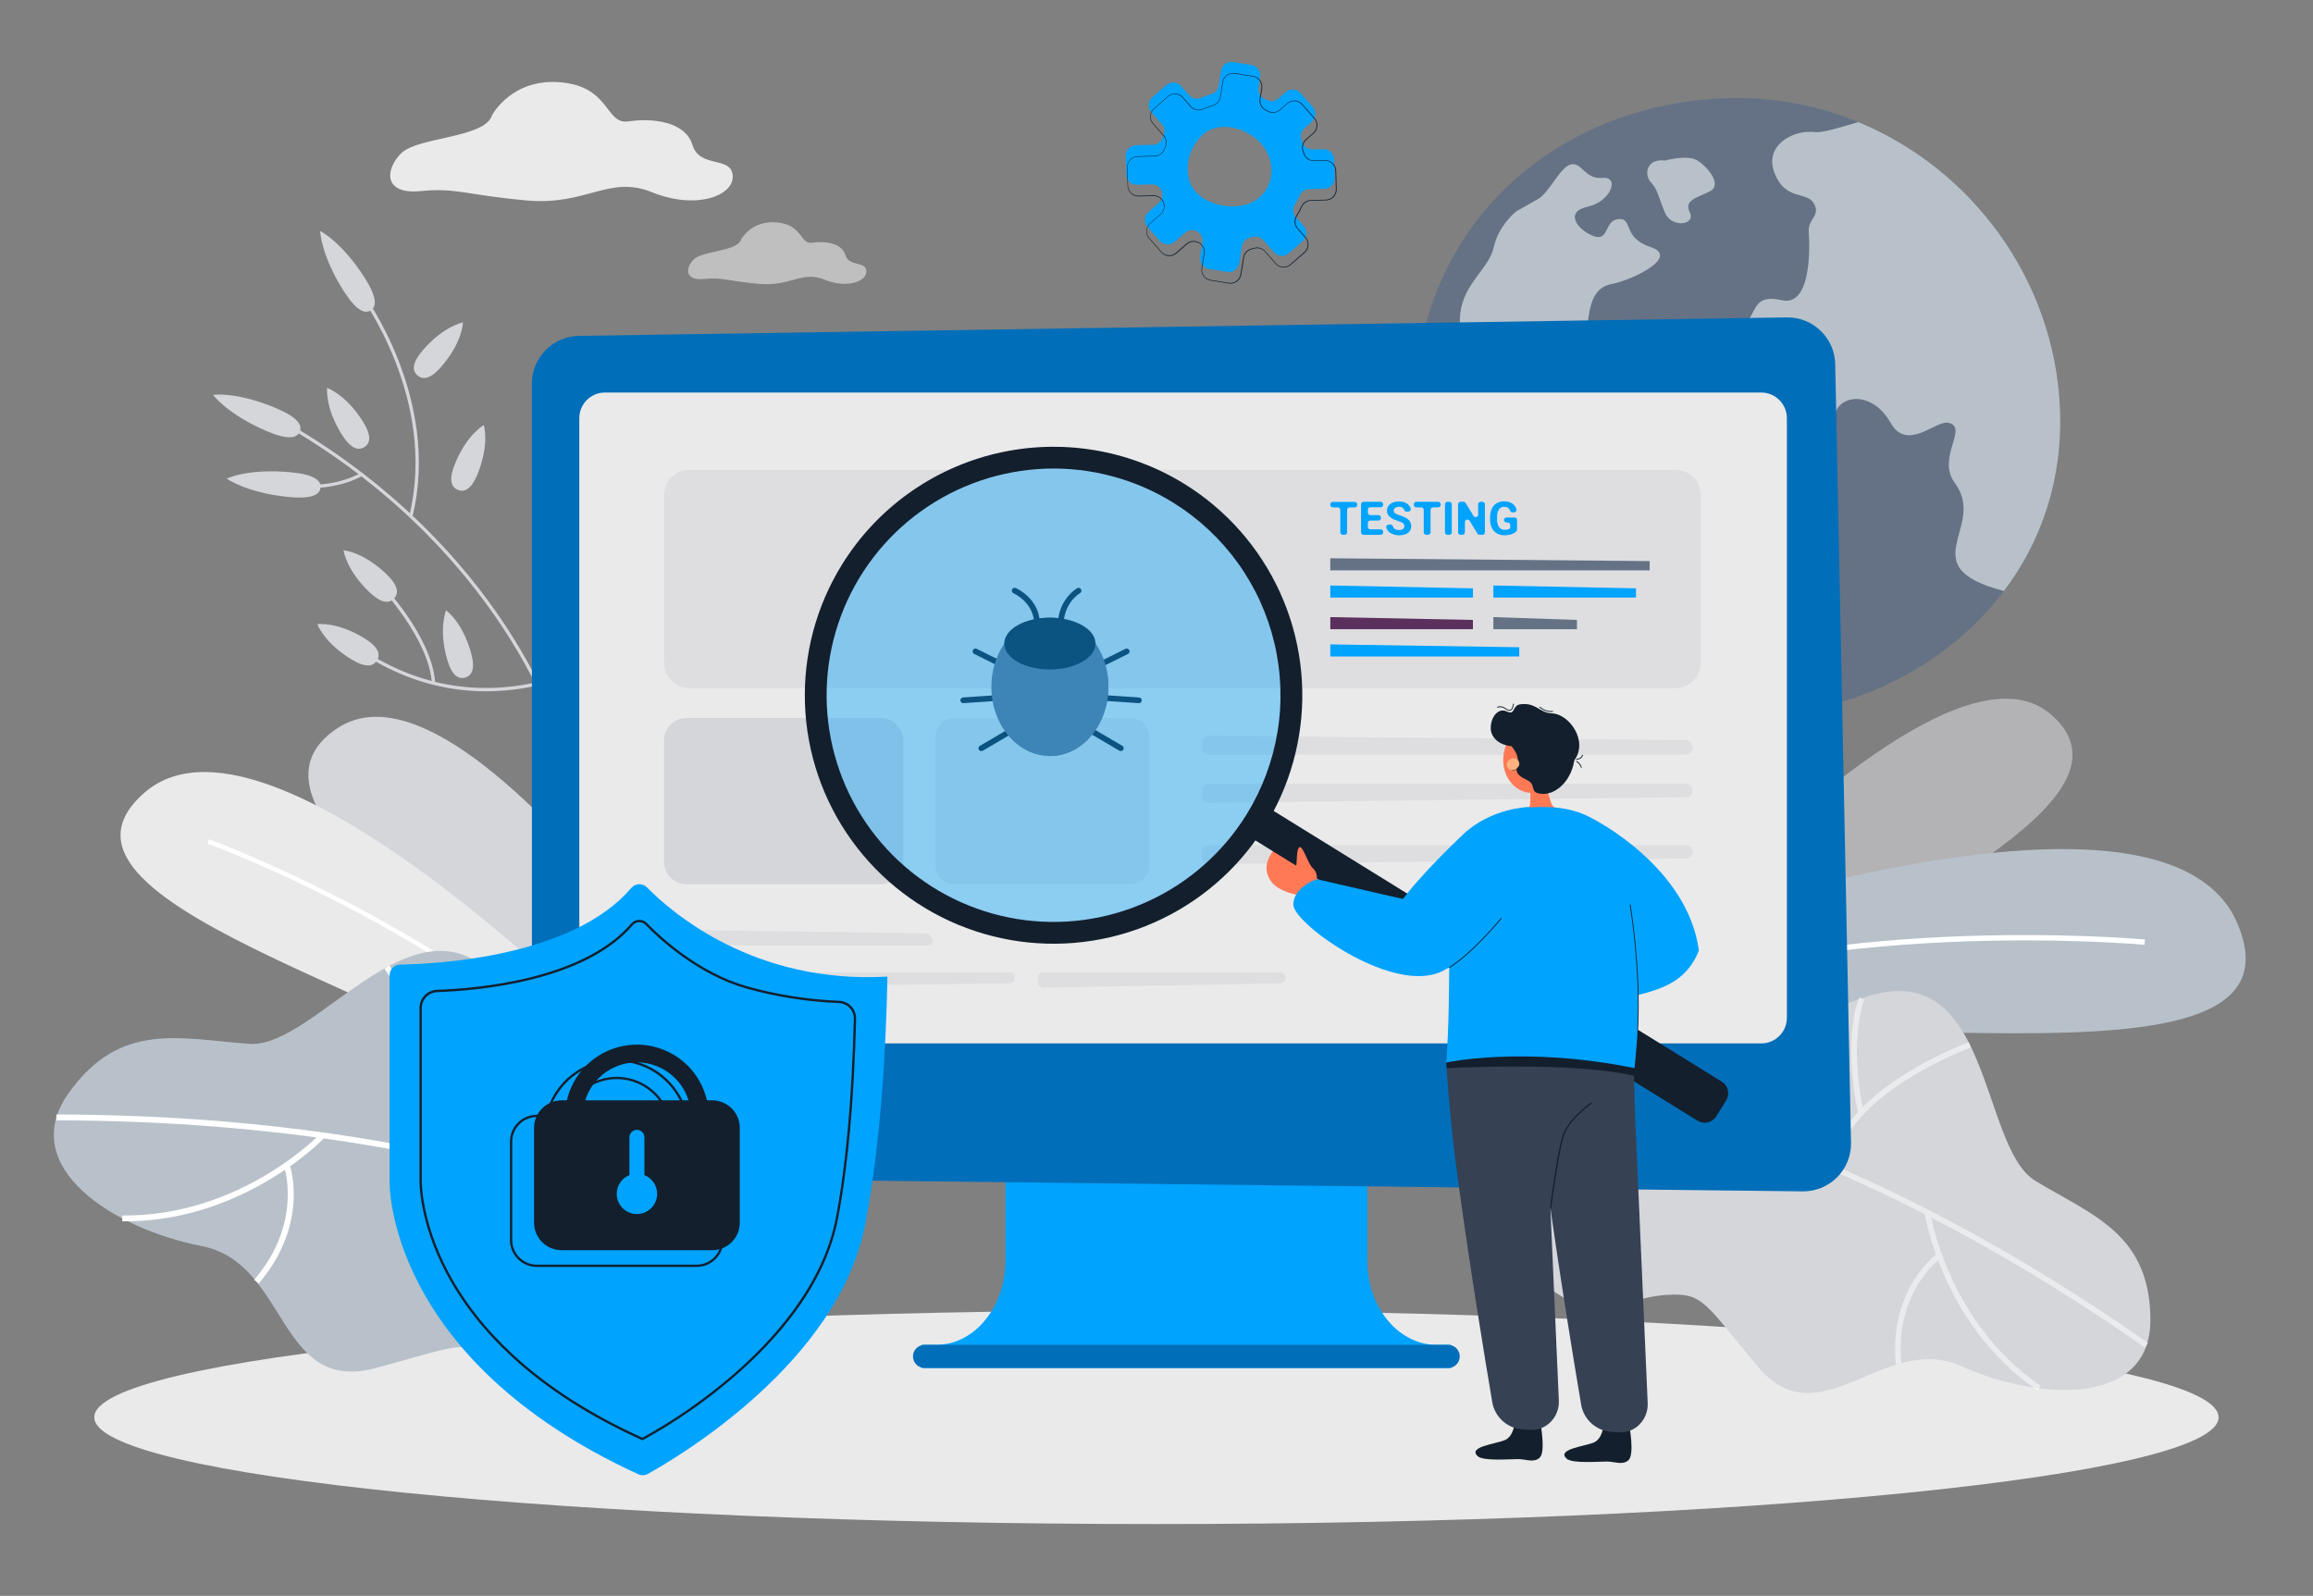 <svg xmlns="http://www.w3.org/2000/svg" width="573" height="395.333" fill="none"><rect width="100%" height="100%" fill="#808080" stroke="none"/><rect id="backgroundrect" width="100%" height="100%" x="0" y="0" fill="none" stroke="none"/>
























































































































































<defs>
<linearGradient id="paint0_linear_0_1" x1="-0.067" y1="-0.015" x2="1.346" y2="3.978">
<stop stop-color="#09C6F9"/>
<stop offset="1" stop-color="#045DE9"/>
</linearGradient>
<linearGradient id="paint1_linear_0_1" x1="-1.173" y1="-0.007" x2="0.151" y2="1.926">
<stop stop-color="#09C6F9"/>
<stop offset="1" stop-color="#045DE9"/>
</linearGradient>
<linearGradient id="paint2_linear_0_1" x1="-1.252" y1="-2.347" x2="0.161" y2="1.646">
<stop stop-color="#09C6F9"/>
<stop offset="1" stop-color="#045DE9"/>
</linearGradient>
<linearGradient id="paint3_linear_0_1" x1="-0" y1="-0.621" x2="1.324" y2="1.313">
<stop stop-color="#09C6F9"/>
<stop offset="1" stop-color="#045DE9"/>
</linearGradient>
<linearGradient id="paint4_linear_0_1" x1="0" y1="-0.011" x2="1.427" y2="2.796">
<stop stop-color="#09C6F9"/>
<stop offset="1" stop-color="#045DE9"/>
</linearGradient>
<linearGradient id="paint5_linear_0_1" x1="0" y1="-1.352" x2="1.427" y2="1.454">
<stop stop-color="#09C6F9"/>
<stop offset="1" stop-color="#045DE9"/>
</linearGradient>
<linearGradient id="paint6_linear_0_1" x1="-1.342" y1="-0.011" x2="0.085" y2="2.796">
<stop stop-color="#09C6F9"/>
<stop offset="1" stop-color="#045DE9"/>
</linearGradient>
<linearGradient id="paint7_linear_0_1" x1="-1.342" y1="-1.352" x2="0.085" y2="1.454">
<stop stop-color="#09C6F9"/>
<stop offset="1" stop-color="#045DE9"/>
</linearGradient>
<linearGradient id="paint8_linear_0_1" x1="0" y1="-0.005" x2="0.874" y2="1.06">
<stop stop-color="#09C6F9"/>
<stop offset="1" stop-color="#045DE9"/>
</linearGradient>
<linearGradient id="paint9_linear_0_1" x1="0" y1="-0.005" x2="0.609" y2="1.194">
<stop stop-color="#09C6F9"/>
<stop offset="1" stop-color="#045DE9"/>
</linearGradient>
<linearGradient id="paint10_linear_0_1" x1="0" y1="-0.005" x2="0.377" y2="1.312">
<stop stop-color="#09C6F9"/>
<stop offset="1" stop-color="#045DE9"/>
</linearGradient>
<linearGradient id="paint11_linear_0_1" x1="0" y1="-0.005" x2="0.377" y2="1.312">
<stop stop-color="#09C6F9"/>
<stop offset="1" stop-color="#045DE9"/>
</linearGradient>
<linearGradient id="paint12_linear_0_1" x1="0" y1="-0.005" x2="0.609" y2="1.194">
<stop stop-color="#09C6F9"/>
<stop offset="1" stop-color="#045DE9"/>
</linearGradient>
<linearGradient id="paint13_linear_0_1" x1="0" y1="-0.005" x2="0.609" y2="1.194">
<stop stop-color="#09C6F9"/>
<stop offset="1" stop-color="#045DE9"/>
</linearGradient>
<linearGradient id="paint14_linear_0_1" x1="0" y1="-0.005" x2="0.609" y2="1.194">
<stop stop-color="#09C6F9"/>
<stop offset="1" stop-color="#045DE9"/>
</linearGradient>
<linearGradient id="paint15_linear_0_1" x1="0" y1="-0.005" x2="0.609" y2="1.194">
<stop stop-color="#09C6F9"/>
<stop offset="1" stop-color="#045DE9"/>
</linearGradient>
<clipPath id="clip0_0_1">
<rect width="544" height="420" fill="white" y="39" x="0" id="svg_1"/>
</clipPath>
</defs>
<g class="currentLayer" style=""><title>Layer 1</title><path d="M496.433,146.412 C481.563,166.108 456.563,177.809 430.443,177.809 C388.003,177.809 350.263,145.412 350.263,103.018 C350.263,68.047 369.393,42.967 395.723,31.422 C402.963,28.262 410.613,26.131 418.443,25.091 C422.423,24.555 426.433,24.287 430.443,24.288 C440.703,24.288 450.863,26.311 460.343,30.241 C488.433,41.849 508.873,69.203 510.293,101.049 C511.083,118.689 505.733,134.11 496.433,146.412 z" fill="#657285" id="svg_189" class=""/><path d="M386.243,107.787 C386.243,107.787 389.243,114.716 386.243,118.522 C383.253,122.329 382.983,129.529 388.973,134.284 C394.953,139.038 397.533,139.448 396.173,144.203 C394.813,148.958 393.393,154.768 395.633,157.213 C397.873,159.659 398.793,165.469 403.793,165.896 C408.793,166.324 403.393,161.92 406.653,157.842 C409.923,153.765 422.563,152.952 421.343,144.901 C420.123,136.85 431.753,136.135 433.383,130.835 C435.023,125.535 428.083,122.277 422.263,122.683 C416.433,123.09 420.013,114.021 413.693,112.694 C407.363,111.368 404.403,106.276 400.733,106.887 C397.063,107.498 392.983,102.299 388.793,103.932 C384.613,105.564 386.243,107.787 386.243,107.787 z" fill="#B8C1C9" id="svg_190" class=""/><path d="M375.633,52.345 C375.633,52.345 371.283,55.741 370.073,61.177 C368.863,66.612 362.723,70.009 361.773,77.501 C360.823,84.992 365.143,85.176 363.613,89.254 C362.083,93.331 363.983,95.37 368.643,97.409 C373.303,99.448 373.713,102.58 376.463,103.612 C379.223,104.644 378.503,107.394 379.423,107.7 C380.343,108.006 379.933,105.616 380.893,102.49 C381.843,99.364 382.653,98.072 379.193,98.208 C375.723,98.343 376.803,95.558 378.163,93.793 C379.523,92.029 376.263,91.755 375.173,92.026 C374.083,92.296 374.363,97.326 372.113,94.946 C369.863,92.567 368.783,89.851 370.613,86.725 C372.453,83.6 376.393,86.184 379.193,82.446 C381.983,78.709 385.923,80.203 386.143,83.193 C386.363,86.184 391.923,86.25 392.873,82.311 C393.833,78.372 393.423,71.506 399.133,70.388 C404.853,69.269 416.083,63.559 408.933,61.215 C401.793,58.871 404.643,53.977 400.973,54.269 C397.303,54.56 398.733,60.079 394.643,58.436 C390.563,56.794 387.603,52.424 393.323,51.202 C399.043,49.979 401.383,43.662 396.993,44.068 C392.603,44.474 391.893,40.195 389.243,40.706 C386.583,41.217 383.833,47.652 381.083,49.264 C378.323,50.875 375.633,52.345 375.633,52.345 z" fill="#B8C1C9" id="svg_191" class=""/><path d="M412.433,39.775 C412.433,39.775 418.083,38.212 420.533,39.775 C422.983,41.338 426.793,45.753 423.593,47.385 C420.393,49.017 417.053,49.559 418.623,52.615 C420.183,55.672 414.133,56.693 412.433,52.615 C410.733,48.538 410.733,47.058 408.963,45.141 C407.183,43.224 407.943,39.164 412.433,39.775 z" fill="#B8C1C9" id="svg_192" class=""/><path d="M496.433,146.412 C473.083,140.292 492.453,130.689 484.263,119.637 C479.603,113.344 487.903,105.765 482.593,104.723 C479.513,104.119 472.423,111.979 468.343,104.723 C464.253,97.468 456.953,97.43 454.823,101.82 C452.703,106.21 443.743,109.252 437.863,106.068 C431.993,102.883 435.393,98.635 430.303,95.301 C425.223,91.966 424.843,86.659 430.303,82.565 C435.773,78.47 433.263,72.555 441.463,74.375 C449.663,76.195 448.073,57.315 448.073,57.315 C447.943,54.012 451.143,53.446 449.323,50.368 C447.503,47.291 442.373,49.799 439.643,42.974 C436.913,36.149 443.973,32.054 449.663,32.721 C451.323,32.916 455.353,31.756 460.353,30.238 C488.453,41.845 508.893,69.2 510.313,101.045 C511.083,118.689 505.733,134.11 496.433,146.412 z" fill="#B8C1C9" id="svg_193" class=""/><path d="M387.913,92.192 C387.913,92.192 392.623,89.57 395.123,91.654 C397.633,93.738 398.713,95.127 402.403,94.338 C406.103,93.55 408.613,95.033 406.233,96.124 C403.853,97.214 398.233,99.104 395.673,96.839 C393.103,94.575 385.703,93.106 387.913,92.192 z" fill="#B8C1C9" id="svg_194" class=""/><path d="M406.883,100.656 C406.883,100.656 410.223,101.25 411.003,99.878 C411.773,98.506 410.223,99.819 408.943,99.104 C407.663,98.388 405.213,99.104 406.883,100.656 z" fill="#B8C1C9" id="svg_195" class=""/><path d="M286.483,377.548 C431.803,377.548 549.613,365.703 549.613,351.093 C549.613,336.482 431.803,324.638 286.483,324.638 C141.161,324.638 23.353,336.482 23.353,351.093 C23.353,365.703 141.161,377.548 286.483,377.548 z" fill="#EAEAEA" id="svg_196" class=""/><g opacity="0.6" id="svg_197" class="">
<path d="M417.533,227.875 C447.633,197.141 489.873,160.843 508.253,177.115 C530.403,196.735 476.613,221.418 436.163,246.696 C421.653,255.765 398.343,247.464 417.533,227.875 z" fill="#D5D6DA" id="svg_198"/>
</g><path d="M380.333,240.653 C380.333,240.653 533.983,181.262 554.263,228.733 C574.543,276.204 439.353,242.886 395.363,261.763 L380.333,240.653 z" fill="#B8C1C9" id="svg_199" class=""/><path d="M388.643,252.521 C418.773,238.934 455.943,234.634 481.823,233.418 C509.873,232.102 531.043,234.03 531.253,234.047 L531.373,232.734 C531.173,232.713 509.903,230.779 481.763,232.098 C455.773,233.318 418.423,237.655 388.093,251.315 L388.643,252.521 z" fill="white" id="svg_200" class=""/><path d="M485.913,338.447 C466.633,329.827 450.883,357.015 435.353,338.426 C422.233,322.696 421.973,320.227 413.023,320.765 C409.953,320.964 406.933,321.598 404.043,322.647 C400.573,323.884 394.713,325.148 389.213,322.425 C355.623,305.792 347.283,231.973 396.153,230.546 C399.683,230.442 403.453,232.164 407.463,234.252 C429.303,245.585 428.803,259.054 461.213,247.321 C493.623,235.589 490.233,284.05 504.233,292.535 C518.223,301.02 532.713,305.601 532.713,327.013 C532.713,348.425 505.193,347.081 485.913,338.447 z" fill="#D5D6DA" id="svg_201" class=""/><g opacity="0.5" id="svg_202" class="">
<path d="M382.103,269.48 L382.153,268.091 C382.763,268.115 444.393,271.342 532.163,332.692 L531.363,333.828 C443.933,272.71 382.703,269.504 382.103,269.48 z" fill="white" id="svg_203"/>
<path d="M460.273,275.624 C456.423,257.036 460.393,247.443 460.573,247.043 L461.843,247.589 C461.813,247.682 457.883,257.23 461.633,275.343 L460.273,275.624 z" fill="white" id="svg_204"/>
<path d="M453.363,289.135 C454.313,281.147 460.583,273.269 471.503,266.323 C476.643,263.085 482.103,260.359 487.773,258.185 L488.243,259.491 C487.933,259.602 456.923,270.953 454.743,289.302 L453.363,289.135 z" fill="white" id="svg_205"/>
<path d="M477.503,303.865 C476.983,301.739 476.803,300.464 476.783,300.391 L478.173,300.2 C478.213,300.468 482.243,327.291 505.533,343.327 L504.743,344.466 C485.963,331.556 479.443,311.794 477.503,303.865 z" fill="white" id="svg_206"/>
<path d="M469.653,337.947 C468.723,328.333 471.503,321.456 473.993,317.379 C476.713,312.94 479.623,310.807 479.743,310.717 L480.553,311.853 C480.443,311.933 469.313,320.227 471.023,337.822 L469.653,337.947 z" fill="white" id="svg_207"/>
</g><path d="M121.868,28.585 C121.868,28.585 126.735,19.235 139.041,20.405 C151.346,21.576 149.882,30.95 155.73,30.071 C161.579,29.192 169.795,30.071 171.554,35.927 C173.314,41.783 181.224,38.563 181.519,43.54 C181.815,48.517 172.434,52.036 161.589,47.642 C150.744,43.248 145.473,51.053 130.233,49.639 C114.993,48.225 113.105,46.468 104.086,47.347 C95.067,48.225 95.282,42.057 99.385,37.969 C103.488,33.881 120.108,34.246 121.868,28.585 z" fill="#EAEAEA" id="svg_208" class=""/><g opacity="0.6" id="svg_209" class="">
<path d="M183.574,59.353 C183.574,59.353 186.106,54.491 192.51,55.099 C198.915,55.707 198.154,60.586 201.203,60.128 C204.252,59.669 208.505,60.128 209.436,63.177 C210.368,66.227 214.471,64.567 214.624,67.14 C214.777,69.714 209.895,71.558 204.252,69.273 C198.609,66.987 195.862,71.051 187.931,70.315 C180,69.578 179.019,68.665 174.326,69.12 C169.632,69.575 169.739,66.366 171.892,64.233 C174.044,62.101 182.66,62.309 183.574,59.353 z" fill="#EAEAEA" id="svg_210"/>
</g><path d="M109.413,90.741 C106.6,94.023 104.716,94.106 103.429,93.005 C102.143,91.904 101.934,90.032 104.747,86.753 C109.876,80.773 114.688,79.876 114.688,79.876 C114.688,79.876 114.618,84.669 109.413,90.741 z" fill="#D5D6DA" id="svg_211" class=""/><path d="M118.373,117.289 C116.77,121.308 115.018,121.992 113.443,121.367 C111.868,120.742 111.065,119.036 112.664,115.021 C115.578,107.703 119.841,105.296 119.841,105.296 C119.841,105.296 121.329,109.864 118.373,117.289 z" fill="#D5D6DA" id="svg_212" class=""/><path d="M140.501,186.791 L139.708,186.989 C139.677,186.867 136.523,174.562 126.45,158.419 C117.156,143.522 99.903,122.214 70.47,105.279 L70.881,104.584 C100.463,121.603 117.82,143.029 127.153,158.012 C137.309,174.263 140.501,186.666 140.501,186.791 z" fill="#D5D6DA" id="svg_213" class=""/><path d="M102.191,127.962 L101.395,127.768 C108.405,98.888 89.358,73.305 89.163,73.048 L89.817,72.555 C90.011,72.812 109.295,98.697 102.191,127.962 z" fill="#D5D6DA" id="svg_214" class=""/><path d="M86.2,119.439 C81.279,121.063 76.011,121.338 70.947,120.234 L71.155,119.446 C71.249,119.47 80.606,121.877 89.382,117.161 L89.771,117.88 C88.625,118.495 87.431,119.017 86.2,119.439 V119.439 z" fill="#D5D6DA" id="svg_215" class=""/><path d="M133.199,169.8 C116.666,173.468 101.099,170.147 86.934,159.957 C86.59,159.693 86.231,159.448 85.86,159.224 C85.891,159.231 85.923,159.231 85.953,159.224 V158.408 C86.197,158.408 86.399,158.544 87.421,159.283 C101.391,169.356 116.736,172.606 133.029,169.008 L133.199,169.8 z" fill="#D5D6DA" id="svg_216" class=""/><path d="M107.817,169.217 L107,169.272 C106.252,158.189 94.347,145.613 94.225,145.488 L94.82,144.922 C97.073,147.371 99.144,149.982 101.016,152.733 C103.909,156.949 107.428,163.257 107.817,169.217 z" fill="#D5D6DA" id="svg_217" class=""/><path d="M68.495,101.16 C73.864,103.442 74.924,105.387 74.26,106.946 C73.596,108.506 71.479,109.089 66.089,106.807 C56.305,102.64 52.779,97.815 52.779,97.815 C52.779,97.815 58.565,96.944 68.495,101.16 z" fill="#D5D6DA" id="svg_218" class=""/><path d="M72.16,117.008 C77.97,117.567 79.566,119.092 79.403,120.787 C79.239,122.482 77.383,123.677 71.572,123.117 C60.988,122.1 56.166,118.554 56.166,118.554 C56.166,118.554 61.42,115.966 72.16,117.008 z" fill="#D5D6DA" id="svg_219" class=""/><path d="M95.679,142.178 C98.808,145.165 98.784,147.041 97.612,148.274 C96.44,149.506 94.559,149.6 91.43,146.613 C85.734,141.167 85.102,136.319 85.102,136.319 C85.102,136.319 89.896,136.652 95.679,142.178 z" fill="#D5D6DA" id="svg_220" class=""/><path d="M89.872,104.373 C92.177,108.03 91.697,109.85 90.261,110.753 C88.825,111.656 86.979,111.302 84.67,107.627 C80.47,100.962 81.04,96.106 81.04,96.106 C81.04,96.106 85.609,97.61 89.872,104.373 z" fill="#D5D6DA" id="svg_221" class=""/><path d="M116.659,161.593 C117.845,165.761 116.875,167.366 115.24,167.845 C113.606,168.324 111.934,167.449 110.752,163.288 C108.596,155.713 110.508,151.212 110.508,151.212 C110.508,151.212 114.472,153.907 116.659,161.593 z" fill="#D5D6DA" id="svg_222" class=""/><path d="M90.192,158.068 C93.888,160.319 94.274,162.159 93.391,163.608 C92.508,165.056 90.693,165.56 86.997,163.309 C80.262,159.207 78.607,154.626 78.607,154.626 C78.607,154.626 83.363,153.911 90.192,158.068 z" fill="#D5D6DA" id="svg_223" class=""/><path d="M90.369,68.859 C93.499,73.777 93.276,75.979 91.847,76.889 C90.418,77.799 88.321,77.073 85.189,72.155 C79.476,63.195 79.305,57.221 79.305,57.221 C79.305,57.221 84.577,59.77 90.369,68.859 z" fill="#D5D6DA" id="svg_224" class=""/><path d="M203.435,293.678 C203.435,293.678 120.035,156.39 83.593,180.393 C47.15,204.396 159.879,260.019 182.889,300.753 L203.435,293.678 z" fill="#D5D6DA" id="svg_225" class=""/><path d="M164.625,269.188 C164.625,269.188 68.638,167.487 35.704,196.436 C2.769,225.385 118.596,249.311 145.369,279.865 L164.625,269.188 z" fill="#EAEAEA" id="svg_226" class=""/><path d="M153.905,275.256 C135.786,253.82 108.878,236.93 89.493,226.534 C68.478,215.268 51.545,209.002 51.375,208.939 L51.764,207.897 C51.934,207.96 68.94,214.253 90.011,225.559 C109.483,235.999 136.52,252.969 154.75,274.53 L153.905,275.256 z" fill="white" id="svg_227" class=""/><path d="M49.918,308.671 C71.52,312.867 68.634,345.459 93.012,338.909 C117.389,332.358 115.327,330.82 127.337,341.205 C127.337,341.205 132.146,351.384 141.941,352.888 C180.535,358.817 231.916,300.898 191.134,270.442 C188.188,268.244 183.953,267.462 179.27,266.83 C153.86,263.416 146.214,275.197 125.633,245.807 C105.053,216.417 78.871,259.731 61.858,258.585 C44.845,257.439 29.765,252.68 16.914,270.925 C4.063,289.17 28.311,304.493 49.918,308.671 z" fill="#B8C1C9" id="svg_228" class=""/><path d="M179.743,312.03 L180.525,310.814 C179.99,310.467 125.532,276.333 13.958,276.083 V277.531 C125.112,277.778 179.207,311.686 179.743,312.03 z" fill="white" id="svg_229" class=""/><path d="M109.444,270.484 C123.87,256.939 126.238,246.394 126.332,245.953 L124.913,245.651 C124.893,245.755 122.511,256.24 108.45,269.428 L109.444,270.484 z" fill="white" id="svg_230" class=""/><path d="M107.226,286.131 C111.204,278.767 110.592,268.292 105.453,255.838 C103.012,249.999 100.001,244.415 96.464,239.166 L95.282,239.996 C95.48,240.278 115.101,268.515 105.953,285.446 L107.226,286.131 z" fill="white" id="svg_231" class=""/><path d="M77.824,284.241 C79.542,282.741 80.47,281.768 80.512,281.723 L79.469,280.737 C79.274,280.942 59.751,301.374 30.29,301.114 V302.559 C54.003,302.77 71.416,289.833 77.824,284.241 z" fill="white" id="svg_232" class=""/><path d="M64.073,317.973 C70.63,310.332 72.39,302.819 72.71,297.852 C73.057,292.445 71.851,288.881 71.802,288.732 L70.432,289.204 C70.477,289.34 74.984,303.062 62.974,317.031 L64.073,317.973 z" fill="white" id="svg_233" class=""/><path d="M338.713,312.27 V267.883 H249.082 V312.27 C249.082,323.804 241.397,333.154 231.919,333.154 H228.306 V338.885 H359.493 V333.154 H355.883 C346.403,333.154 338.713,323.804 338.713,312.27 z" fill="#00A3FE" id="svg_234" class=""/><path d="M358.753,338.885 H229.04 C228.279,338.885 227.55,338.583 227.012,338.045 C226.474,337.508 226.171,336.779 226.171,336.019 V336.019 C226.171,335.259 226.474,334.53 227.012,333.993 C227.55,333.456 228.279,333.154 229.04,333.154 H358.753 C359.523,333.154 360.243,333.456 360.783,333.993 C361.323,334.53 361.623,335.259 361.623,336.019 V336.019 C361.623,336.779 361.323,337.508 360.783,338.045 C360.243,338.583 359.523,338.885 358.753,338.885 V338.885 z" fill="#016EB9" id="svg_235" class=""/><path d="M446.573,295.133 L143.474,291.66 C140.356,291.623 137.378,290.36 135.186,288.145 C132.994,285.93 131.764,282.941 131.763,279.827 V95.033 C131.764,91.926 132.987,88.945 135.17,86.731 C137.352,84.518 140.319,83.251 143.429,83.204 L442.623,78.626 C445.753,78.578 448.773,79.771 451.033,81.944 C453.283,84.116 454.583,87.092 454.643,90.219 L458.553,283.06 C458.583,284.645 458.303,286.221 457.713,287.693 C457.123,289.165 456.243,290.504 455.123,291.63 C454.003,292.756 452.673,293.647 451.203,294.248 C449.743,294.85 448.163,295.151 446.573,295.133 V295.133 z" fill="#016EB9" id="svg_236" class=""/><path d="M436.313,97.242 H149.861 C146.353,97.242 143.509,100.083 143.509,103.588 V252.139 C143.509,255.643 146.353,258.484 149.861,258.484 H436.313 C439.813,258.484 442.663,255.643 442.663,252.139 V103.588 C442.663,100.083 439.813,97.242 436.313,97.242 z" fill="#EAEAEA" id="svg_237" class=""/><path d="M324.333,46.85 L328.093,46.749 C328.443,46.74 328.773,46.664 329.093,46.525 C329.403,46.385 329.683,46.186 329.923,45.937 C330.153,45.689 330.343,45.397 330.463,45.077 C330.583,44.758 330.643,44.417 330.633,44.075 L330.513,39.497 C330.493,38.807 330.203,38.152 329.703,37.676 C329.193,37.201 328.523,36.944 327.833,36.962 L325.173,37.035 C324.613,37.049 324.063,36.883 323.603,36.561 C323.143,36.24 322.803,35.78 322.623,35.25 C322.553,35.041 322.483,34.833 322.403,34.628 C322.223,34.135 322.203,33.6 322.333,33.092 C322.463,32.585 322.753,32.13 323.143,31.787 L324.963,30.196 C325.483,29.74 325.803,29.097 325.853,28.406 C325.893,27.716 325.663,27.036 325.213,26.515 L322.193,23.073 C321.963,22.815 321.693,22.604 321.383,22.452 C321.073,22.3 320.743,22.21 320.403,22.187 C320.063,22.164 319.713,22.209 319.393,22.319 C319.073,22.428 318.773,22.601 318.513,22.826 L316.683,24.417 C316.293,24.763 315.803,24.981 315.283,25.043 C314.763,25.105 314.233,25.008 313.773,24.764 C313.583,24.663 313.383,24.563 313.183,24.469 C312.683,24.225 312.273,23.825 312.013,23.328 C311.753,22.831 311.663,22.264 311.753,21.711 L312.173,19.082 C312.283,18.4 312.123,17.702 311.713,17.142 C311.303,16.582 310.693,16.205 310.013,16.095 L305.493,15.366 C304.813,15.257 304.113,15.423 303.553,15.828 C302.993,16.233 302.613,16.844 302.503,17.526 L301.903,21.246 C301.823,21.734 301.603,22.189 301.273,22.558 C300.943,22.927 300.513,23.194 300.033,23.33 C299.203,23.567 298.393,23.863 297.603,24.215 C297.093,24.448 296.513,24.511 295.963,24.394 C295.413,24.277 294.923,23.987 294.543,23.566 L292.593,21.336 C292.363,21.078 292.093,20.867 291.783,20.715 C291.483,20.563 291.143,20.473 290.803,20.45 C290.463,20.427 290.123,20.472 289.793,20.582 C289.473,20.691 289.173,20.864 288.913,21.09 L285.463,24.104 C284.943,24.56 284.623,25.203 284.583,25.893 C284.533,26.583 284.763,27.262 285.223,27.782 L287.843,30.783 C288.183,31.156 288.393,31.616 288.473,32.108 C288.553,32.601 288.483,33.105 288.283,33.562 C288.183,33.784 288.093,34.01 288.003,34.235 C287.813,34.707 287.483,35.113 287.073,35.403 C286.653,35.692 286.163,35.853 285.653,35.864 L281.393,35.976 C280.703,35.995 280.053,36.287 279.573,36.79 C279.093,37.292 278.843,37.962 278.863,38.653 L278.983,43.231 C279.003,43.922 279.293,44.576 279.793,45.052 C280.293,45.527 280.963,45.784 281.653,45.766 L285.313,45.669 C285.863,45.655 286.393,45.813 286.853,46.12 C287.303,46.427 287.643,46.869 287.833,47.381 V47.416 C288.013,47.91 288.043,48.447 287.913,48.957 C287.783,49.467 287.503,49.925 287.103,50.271 L284.523,52.529 C284.263,52.754 284.053,53.029 283.903,53.336 C283.743,53.643 283.653,53.977 283.633,54.319 C283.613,54.661 283.653,55.004 283.763,55.328 C283.873,55.653 284.053,55.953 284.273,56.21 L287.293,59.656 C287.523,59.913 287.793,60.124 288.103,60.276 C288.413,60.427 288.743,60.517 289.093,60.54 C289.433,60.562 289.773,60.517 290.093,60.407 C290.423,60.297 290.723,60.124 290.983,59.899 L293.563,57.641 C293.953,57.293 294.443,57.074 294.973,57.012 C295.493,56.95 296.023,57.048 296.493,57.294 L296.523,57.315 C297.013,57.568 297.403,57.966 297.643,58.454 C297.893,58.942 297.983,59.495 297.893,60.034 L297.313,63.636 C297.263,63.974 297.273,64.32 297.353,64.653 C297.433,64.987 297.573,65.302 297.773,65.579 C297.973,65.857 298.233,66.093 298.523,66.272 C298.813,66.452 299.143,66.572 299.473,66.626 L303.993,67.352 C304.683,67.461 305.383,67.295 305.943,66.89 C306.503,66.485 306.873,65.874 306.993,65.192 L307.663,60.996 C307.743,60.495 307.963,60.027 308.313,59.652 C308.653,59.276 309.093,59.01 309.593,58.885 C309.823,58.826 310.063,58.763 310.283,58.694 C310.763,58.556 311.273,58.559 311.743,58.7 C312.223,58.842 312.643,59.117 312.973,59.492 L315.603,62.493 C315.823,62.751 316.103,62.962 316.403,63.113 C316.713,63.265 317.053,63.355 317.393,63.377 C317.733,63.4 318.073,63.355 318.403,63.245 C318.723,63.135 319.023,62.962 319.283,62.736 L322.733,59.722 C322.993,59.496 323.203,59.222 323.353,58.915 C323.513,58.608 323.593,58.275 323.623,57.933 C323.643,57.591 323.603,57.249 323.483,56.924 C323.373,56.6 323.203,56.301 322.983,56.043 L321.023,53.81 C320.653,53.387 320.433,52.856 320.393,52.296 C320.343,51.736 320.483,51.178 320.783,50.702 C321.233,49.972 321.633,49.212 321.973,48.427 C322.173,47.966 322.503,47.572 322.923,47.292 C323.343,47.013 323.833,46.859 324.333,46.85 V46.85 zM311.893,48.986 C307.893,52.49 299.703,51.494 296.193,47.493 C292.693,43.491 294.093,36.726 298.093,33.253 C302.103,29.779 308.933,31.627 312.433,35.628 C315.943,39.629 315.903,45.482 311.893,48.983 V48.986 z" fill="#00A3FE" id="svg_238" class=""/><path d="M304.843,70.259 C304.703,70.26 304.553,70.248 304.413,70.224 L299.893,69.498 C299.543,69.444 299.213,69.32 298.913,69.136 C298.613,68.951 298.343,68.709 298.143,68.423 C297.933,68.137 297.783,67.813 297.703,67.469 C297.623,67.126 297.613,66.77 297.663,66.421 L298.243,62.82 C298.333,62.296 298.253,61.759 298.013,61.285 C297.773,60.811 297.393,60.423 296.923,60.176 H296.883 C296.433,59.941 295.923,59.848 295.413,59.91 C294.903,59.972 294.423,60.186 294.043,60.524 L291.463,62.781 C291.193,63.014 290.893,63.192 290.553,63.305 C290.223,63.418 289.863,63.464 289.513,63.441 C289.163,63.418 288.813,63.326 288.503,63.17 C288.183,63.013 287.903,62.797 287.673,62.531 L284.653,59.082 C284.413,58.817 284.233,58.509 284.123,58.175 C284.013,57.84 283.963,57.487 283.983,57.135 C284.013,56.783 284.103,56.439 284.263,56.123 C284.413,55.807 284.633,55.525 284.903,55.293 L287.483,53.036 C287.863,52.696 288.143,52.249 288.263,51.754 C288.383,51.258 288.363,50.736 288.183,50.257 V50.222 C288.003,49.726 287.673,49.298 287.233,49 C286.793,48.702 286.273,48.549 285.743,48.562 L282.093,48.659 C281.383,48.677 280.693,48.412 280.173,47.921 C279.653,47.431 279.353,46.756 279.333,46.044 L279.213,41.466 C279.193,40.755 279.463,40.066 279.953,39.55 C280.443,39.033 281.113,38.732 281.833,38.712 L286.083,38.598 C286.573,38.588 287.053,38.433 287.453,38.152 C287.863,37.872 288.173,37.478 288.363,37.021 C288.453,36.792 288.543,36.566 288.643,36.344 C288.833,35.902 288.903,35.415 288.823,34.94 C288.753,34.464 288.543,34.02 288.223,33.659 L285.593,30.658 C285.123,30.122 284.883,29.422 284.933,28.712 C284.983,28.001 285.313,27.338 285.843,26.869 L289.293,23.854 C289.553,23.621 289.863,23.443 290.203,23.33 C290.533,23.217 290.883,23.171 291.243,23.194 C291.593,23.218 291.933,23.311 292.253,23.467 C292.573,23.624 292.853,23.842 293.083,24.108 L295.033,26.337 C295.393,26.747 295.883,27.03 296.413,27.143 C296.953,27.257 297.503,27.194 298.003,26.966 C298.793,26.614 299.603,26.316 300.433,26.077 C300.903,25.944 301.313,25.683 301.633,25.324 C301.963,24.965 302.173,24.523 302.253,24.049 L302.853,20.329 C302.963,19.626 303.353,18.997 303.933,18.58 C304.503,18.163 305.223,17.993 305.933,18.106 L310.453,18.832 C311.153,18.946 311.783,19.335 312.203,19.912 C312.623,20.49 312.793,21.209 312.683,21.913 L312.253,24.538 C312.163,25.075 312.253,25.626 312.503,26.109 C312.753,26.592 313.153,26.98 313.643,27.216 C313.843,27.31 314.043,27.411 314.233,27.511 C314.683,27.745 315.193,27.837 315.703,27.775 C316.203,27.713 316.683,27.5 317.063,27.164 L318.883,25.573 C319.423,25.105 320.123,24.869 320.833,24.916 C321.543,24.964 322.203,25.291 322.673,25.827 L325.693,29.269 C325.923,29.534 326.103,29.842 326.223,30.176 C326.333,30.51 326.383,30.863 326.353,31.215 C326.333,31.567 326.243,31.911 326.083,32.227 C325.923,32.543 325.713,32.826 325.443,33.058 L323.623,34.652 C323.243,34.985 322.963,35.427 322.833,35.918 C322.713,36.41 322.733,36.929 322.903,37.406 C322.983,37.615 323.053,37.823 323.123,38.031 C323.293,38.549 323.623,38.998 324.073,39.311 C324.513,39.624 325.053,39.785 325.593,39.768 L328.263,39.695 C328.973,39.677 329.663,39.942 330.183,40.432 C330.693,40.921 330.993,41.596 331.013,42.307 L331.143,46.885 C331.163,47.596 330.893,48.285 330.403,48.801 C329.913,49.318 329.243,49.619 328.533,49.639 L324.763,49.743 C324.273,49.758 323.813,49.91 323.413,50.18 C323.013,50.451 322.693,50.829 322.503,51.271 C322.153,52.062 321.753,52.827 321.303,53.56 C321.013,54.021 320.873,54.563 320.923,55.106 C320.963,55.649 321.173,56.164 321.533,56.575 L323.493,58.808 C323.723,59.073 323.903,59.382 324.013,59.716 C324.123,60.05 324.173,60.403 324.153,60.754 C324.123,61.106 324.033,61.45 323.883,61.766 C323.723,62.083 323.503,62.365 323.243,62.597 L319.773,65.605 C319.513,65.838 319.203,66.016 318.863,66.129 C318.533,66.242 318.183,66.288 317.823,66.265 C317.473,66.241 317.133,66.148 316.813,65.992 C316.493,65.835 316.213,65.617 315.983,65.351 L313.353,62.351 C313.043,61.988 312.623,61.722 312.163,61.585 C311.703,61.448 311.213,61.445 310.743,61.576 C310.513,61.646 310.273,61.712 310.053,61.771 C309.573,61.891 309.143,62.149 308.813,62.513 C308.473,62.877 308.263,63.33 308.183,63.816 L307.513,68.012 C307.403,68.642 307.083,69.214 306.593,69.626 C306.103,70.037 305.483,70.262 304.843,70.259 V70.259 zM295.713,59.701 C296.143,59.7 296.573,59.805 296.953,60.006 L296.993,60.024 C297.483,60.288 297.883,60.7 298.133,61.204 C298.383,61.707 298.473,62.276 298.383,62.83 L297.803,66.432 C297.693,67.092 297.853,67.768 298.243,68.312 C298.633,68.855 299.223,69.222 299.883,69.332 L304.403,70.054 C305.063,70.16 305.743,70.001 306.283,69.61 C306.833,69.22 307.193,68.63 307.303,67.97 L307.983,63.775 C308.063,63.257 308.293,62.776 308.643,62.389 C308.993,62.002 309.453,61.728 309.963,61.6 C310.193,61.541 310.433,61.479 310.663,61.409 C311.153,61.267 311.683,61.269 312.173,61.415 C312.663,61.56 313.103,61.844 313.443,62.233 L316.073,65.233 C316.293,65.483 316.553,65.688 316.853,65.835 C317.153,65.982 317.473,66.069 317.803,66.091 C318.143,66.113 318.473,66.07 318.783,65.963 C319.103,65.856 319.393,65.689 319.643,65.47 L323.093,62.455 C323.593,62.014 323.903,61.39 323.953,60.721 C323.993,60.052 323.773,59.393 323.333,58.888 L321.373,56.655 C320.993,56.219 320.763,55.672 320.713,55.095 C320.673,54.518 320.813,53.942 321.123,53.452 C321.573,52.725 321.973,51.967 322.313,51.184 C322.523,50.715 322.853,50.314 323.273,50.026 C323.703,49.739 324.203,49.578 324.713,49.562 L328.473,49.458 C329.143,49.439 329.783,49.155 330.243,48.669 C330.703,48.183 330.953,47.534 330.933,46.864 L330.813,42.29 C330.793,41.619 330.513,40.983 330.023,40.522 C329.543,40.06 328.893,39.81 328.223,39.827 L325.553,39.9 C324.973,39.916 324.413,39.746 323.933,39.415 C323.463,39.084 323.113,38.61 322.933,38.063 C322.863,37.854 322.793,37.649 322.713,37.445 C322.533,36.937 322.503,36.386 322.643,35.863 C322.773,35.34 323.063,34.871 323.473,34.517 L325.293,32.926 C325.543,32.707 325.753,32.441 325.893,32.143 C326.043,31.845 326.133,31.521 326.153,31.19 C326.173,30.858 326.133,30.525 326.023,30.211 C325.923,29.896 325.753,29.605 325.533,29.356 L322.513,25.91 C322.073,25.408 321.443,25.101 320.773,25.056 C320.103,25.012 319.443,25.234 318.943,25.674 L317.123,27.265 C316.713,27.621 316.213,27.846 315.673,27.911 C315.143,27.976 314.593,27.878 314.113,27.629 C313.923,27.529 313.733,27.428 313.533,27.334 C313.013,27.084 312.583,26.672 312.323,26.16 C312.053,25.648 311.963,25.063 312.053,24.493 L312.483,21.867 C312.583,21.207 312.423,20.53 312.033,19.987 C311.643,19.443 311.053,19.076 310.393,18.967 L305.873,18.238 C305.213,18.133 304.533,18.292 303.993,18.683 C303.453,19.073 303.083,19.662 302.973,20.322 L302.373,24.042 C302.283,24.546 302.063,25.016 301.723,25.398 C301.383,25.779 300.933,26.057 300.443,26.198 C299.623,26.435 298.813,26.73 298.033,27.081 C297.503,27.321 296.913,27.386 296.353,27.264 C295.783,27.143 295.273,26.842 294.883,26.407 L292.933,24.177 C292.713,23.927 292.453,23.723 292.153,23.575 C291.853,23.428 291.533,23.341 291.193,23.319 C290.863,23.297 290.533,23.341 290.223,23.447 C289.903,23.554 289.613,23.722 289.363,23.941 L285.913,26.956 C285.413,27.397 285.103,28.021 285.063,28.69 C285.013,29.358 285.233,30.017 285.673,30.523 L288.303,33.523 C288.643,33.907 288.863,34.378 288.943,34.883 C289.023,35.388 288.963,35.906 288.753,36.375 C288.663,36.594 288.563,36.819 288.473,37.045 C288.283,37.534 287.943,37.954 287.513,38.252 C287.073,38.551 286.563,38.715 286.043,38.723 L281.783,38.837 C281.453,38.846 281.123,38.92 280.823,39.055 C280.523,39.19 280.243,39.383 280.013,39.624 C279.793,39.865 279.613,40.149 279.493,40.459 C279.373,40.769 279.313,41.1 279.323,41.432 L279.443,46.009 C279.463,46.68 279.753,47.316 280.233,47.777 C280.723,48.239 281.373,48.489 282.043,48.472 L285.703,48.375 C286.263,48.359 286.813,48.521 287.283,48.837 C287.743,49.153 288.103,49.607 288.293,50.136 V50.163 C288.483,50.673 288.513,51.228 288.373,51.754 C288.243,52.28 287.953,52.754 287.543,53.112 L284.953,55.37 C284.703,55.588 284.503,55.854 284.353,56.152 C284.203,56.45 284.123,56.774 284.103,57.106 C284.073,57.437 284.123,57.77 284.223,58.085 C284.333,58.4 284.503,58.69 284.723,58.94 L287.743,62.385 C287.963,62.636 288.223,62.84 288.523,62.987 C288.823,63.135 289.153,63.222 289.483,63.244 C289.813,63.266 290.143,63.222 290.463,63.115 C290.773,63.008 291.063,62.841 291.313,62.622 L293.893,60.364 C294.393,59.927 295.043,59.69 295.713,59.701 V59.701 z" fill="#131F2D" id="svg_239" class=""/><g opacity="0.6" id="svg_240" class="">
<path d="M415.013,116.362 H170.828 C167.336,116.362 164.506,119.189 164.506,122.676 V164.16 C164.506,167.647 167.336,170.474 170.828,170.474 H415.013 C418.503,170.474 421.333,167.647 421.333,164.16 V122.676 C421.333,119.189 418.503,116.362 415.013,116.362 z" fill="#D5D6DA" id="svg_241"/>
</g><g opacity="0.6" id="svg_242" class="">
<path d="M417.493,186.989 H299.583 C299.343,186.989 299.103,186.942 298.883,186.85 C298.663,186.758 298.463,186.623 298.293,186.454 C298.123,186.284 297.983,186.082 297.893,185.861 C297.803,185.639 297.753,185.402 297.753,185.162 V184.085 C297.753,183.844 297.803,183.605 297.893,183.383 C297.993,183.16 298.123,182.958 298.293,182.789 C298.473,182.619 298.673,182.484 298.893,182.393 C299.123,182.302 299.353,182.257 299.603,182.258 L417.513,183.345 C417.993,183.35 418.453,183.544 418.793,183.885 C419.133,184.227 419.323,184.688 419.323,185.169 V185.169 C419.323,185.652 419.133,186.115 418.783,186.456 C418.443,186.797 417.983,186.989 417.493,186.989 V186.989 z" fill="#D5D6DA" id="svg_243"/>
</g><path d="M408.673,141.292 H329.553 V138.295 L408.673,138.996 V141.292 z" fill="#657285" id="svg_244" class=""/><path d="M364.893,148.037 H329.553 V145.04 L364.893,145.745 V148.037 z" fill="#00A3FE" id="svg_245" class=""/><path d="M376.363,162.632 H329.553 V159.631 L376.363,160.336 V162.632 z" fill="#00A3FE" id="svg_246" class=""/><path d="M364.893,155.866 H329.553 V152.868 L364.893,153.573 V155.866 z" fill="#5C305D" id="svg_247" class=""/><path d="M390.663,155.866 H369.953 V152.868 L390.663,153.573 V155.866 z" fill="#657285" id="svg_248" class=""/><path d="M405.283,148.037 H369.953 V145.04 L405.283,145.745 V148.037 z" fill="#00A3FE" id="svg_249" class=""/><g opacity="0.6" id="svg_250" class="">
<path d="M417.673,197.488 L299.453,198.878 C299.233,198.88 299.013,198.839 298.803,198.756 C298.603,198.674 298.413,198.551 298.263,198.396 C298.103,198.24 297.973,198.055 297.893,197.851 C297.803,197.647 297.763,197.428 297.763,197.207 V195.818 C297.763,195.376 297.943,194.952 298.253,194.639 C298.563,194.326 298.993,194.151 299.433,194.151 H417.653 C418.093,194.151 418.523,194.326 418.833,194.639 C419.143,194.951 419.323,195.375 419.323,195.818 V195.818 C419.323,196.257 419.153,196.679 418.843,196.992 C418.533,197.304 418.113,197.483 417.673,197.488 V197.488 z" fill="#D5D6DA" id="svg_251"/>
</g><g opacity="0.6" id="svg_252" class="">
<path d="M230.09,234.175 H165.39 V230.327 L229.037,231.202 C229.57,231.21 230.079,231.427 230.453,231.806 C230.828,232.186 231.037,232.698 231.036,233.231 V233.231 C231.036,233.481 230.936,233.722 230.759,233.899 C230.581,234.076 230.341,234.175 230.09,234.175 z" fill="#D5D6DA" id="svg_253"/>
</g><g opacity="0.6" id="svg_254" class="">
<path d="M250.313,243.577 L166.454,244.696 C166.315,244.698 166.177,244.674 166.048,244.622 C165.919,244.571 165.802,244.495 165.702,244.398 C165.603,244.301 165.525,244.185 165.471,244.057 C165.417,243.93 165.39,243.792 165.39,243.654 V241.952 C165.39,241.676 165.5,241.41 165.695,241.215 C165.891,241.02 166.156,240.91 166.433,240.91 H250.292 C250.568,240.91 250.834,241.02 251.029,241.215 C251.225,241.41 251.335,241.676 251.335,241.952 V242.535 C251.335,242.808 251.228,243.07 251.037,243.265 C250.845,243.46 250.586,243.572 250.313,243.577 V243.577 z" fill="#D5D6DA" id="svg_255"/>
</g><g opacity="0.6" id="svg_256" class="">
<path d="M317.133,243.588 L258.466,244.685 C258.287,244.688 258.109,244.656 257.942,244.59 C257.776,244.523 257.624,244.425 257.496,244.299 C257.369,244.174 257.267,244.024 257.198,243.859 C257.128,243.694 257.093,243.517 257.093,243.338 V242.244 C257.093,241.886 257.235,241.543 257.488,241.291 C257.741,241.038 258.084,240.896 258.442,240.896 H317.133 C317.493,240.897 317.833,241.039 318.083,241.292 C318.333,241.545 318.483,241.887 318.483,242.244 C318.483,242.6 318.333,242.942 318.083,243.194 C317.833,243.446 317.493,243.588 317.133,243.588 V243.588 z" fill="#D5D6DA" id="svg_257"/>
</g><g opacity="0.6" id="svg_258" class="">
<path d="M417.673,212.69 L299.453,214.08 C299.233,214.082 299.013,214.041 298.803,213.958 C298.603,213.876 298.413,213.753 298.263,213.598 C298.103,213.442 297.973,213.257 297.893,213.053 C297.803,212.849 297.763,212.63 297.763,212.409 V211.02 C297.763,210.578 297.943,210.154 298.253,209.841 C298.563,209.528 298.993,209.353 299.433,209.353 H417.653 C418.093,209.353 418.523,209.528 418.833,209.841 C419.143,210.153 419.323,210.577 419.323,211.02 V211.02 C419.323,211.459 419.153,211.881 418.843,212.194 C418.533,212.506 418.113,212.685 417.673,212.69 V212.69 z" fill="#D5D6DA" id="svg_259"/>
</g><path d="M218.202,177.861 H170.07 C166.997,177.861 164.506,180.349 164.506,183.418 V213.486 C164.506,216.555 166.997,219.043 170.07,219.043 H218.202 C221.275,219.043 223.765,216.555 223.765,213.486 V183.418 C223.765,180.349 221.275,177.861 218.202,177.861 z" fill="#D5D6DA" id="svg_260" class=""/><g opacity="0.6" id="svg_261" class="">
<path d="M280.013,177.861 H236.453 C233.839,177.861 231.721,179.978 231.721,182.588 V214.316 C231.721,216.926 233.839,219.043 236.453,219.043 H280.013 C282.623,219.043 284.743,216.926 284.743,214.316 V182.588 C284.743,179.978 282.623,177.861 280.013,177.861 z" fill="#D5D6DA" id="svg_262"/>
</g><path d="M219.84,241.924 C219.523,259.071 218.285,282.543 214.384,303.125 C207.886,337.468 167.872,361.029 160.49,365.117 C160.13,365.316 159.728,365.428 159.317,365.444 C158.906,365.459 158.497,365.379 158.123,365.208 C95.536,336.488 96.513,292.844 96.513,292.844 V241.584 C96.513,240.892 96.785,240.227 97.271,239.734 C97.757,239.241 98.418,238.959 99.11,238.948 C108.641,238.791 141.878,236.999 156.405,219.956 C156.642,219.681 156.934,219.458 157.262,219.302 C157.59,219.145 157.947,219.058 158.311,219.047 C158.674,219.035 159.036,219.098 159.373,219.234 C159.711,219.369 160.017,219.572 160.271,219.831 C166.53,226.184 186.933,243.796 219.728,241.931 L219.84,241.924 z" fill="#00A3FE" id="svg_263" class=""/><path d="M159.166,356.771 C159.125,356.77 159.085,356.762 159.047,356.747 C146.287,351.002 135.452,344.07 126.836,336.13 C119.941,329.778 114.448,322.769 110.494,315.291 C103.777,302.566 103.916,292.775 103.916,292.677 V249.714 C103.908,248.542 104.36,247.413 105.175,246.569 C105.99,245.725 107.103,245.234 108.276,245.199 C112.956,245.039 122.222,244.421 131.659,242.046 C142.917,239.211 151.217,234.752 156.346,228.799 C156.585,228.517 156.88,228.289 157.213,228.128 C157.546,227.967 157.908,227.878 158.278,227.865 C158.647,227.853 159.015,227.918 159.358,228.056 C159.7,228.194 160.01,228.402 160.268,228.667 C163.745,232.237 173.095,240.913 185.069,244.334 C192.512,246.41 200.172,247.611 207.893,247.915 C209.038,247.963 210.118,248.457 210.903,249.291 C211.687,250.126 212.113,251.234 212.089,252.378 C211.589,272.411 210.135,288.555 207.639,301.732 C206.199,309.328 202.771,316.951 197.416,324.384 C193.143,330.32 187.653,336.151 181.095,341.715 C174.354,347.438 167.053,352.467 159.301,356.726 C159.26,356.752 159.214,356.768 159.166,356.771 V356.771 zM158.369,228.448 H158.3 C158.009,228.458 157.723,228.528 157.46,228.654 C157.198,228.779 156.964,228.957 156.773,229.177 C151.586,235.228 143.189,239.746 131.812,242.608 C122.323,244.998 113.015,245.619 108.307,245.779 C107.285,245.81 106.316,246.238 105.605,246.973 C104.895,247.707 104.499,248.69 104.503,249.711 V292.695 C104.503,292.799 104.368,302.468 111.03,315.072 C114.941,322.474 120.397,329.424 127.247,335.727 C135.783,343.587 146.516,350.464 159.155,356.164 C166.826,351.934 174.055,346.95 180.734,341.284 C190.97,332.602 203.852,318.664 207.076,301.635 C209.565,288.492 211.015,272.377 211.516,252.375 C211.532,251.381 211.161,250.421 210.48,249.696 C209.799,248.972 208.862,248.541 207.868,248.495 C200.105,248.188 192.404,246.979 184.92,244.894 C172.813,241.42 163.362,232.678 159.865,229.073 C159.671,228.873 159.438,228.715 159.181,228.607 C158.924,228.5 158.648,228.446 158.369,228.448 V228.448 z" fill="#131F2D" id="svg_264" class=""/><path d="M172.583,313.853 H132.977 C131.214,313.852 129.524,313.151 128.278,311.906 C127.031,310.661 126.33,308.973 126.329,307.213 V282.803 C126.33,281.042 127.03,279.353 128.277,278.107 C129.523,276.862 131.213,276.161 132.977,276.159 H135.209 C136.164,272.224 138.416,268.723 141.603,266.22 C144.79,263.716 148.726,262.355 152.78,262.355 C156.834,262.355 160.771,263.716 163.957,266.22 C167.144,268.723 169.396,272.224 170.351,276.159 H172.583 C174.347,276.161 176.038,276.861 177.285,278.107 C178.532,279.353 179.233,281.042 179.235,282.803 V307.213 C179.232,308.974 178.53,310.662 177.284,311.907 C176.037,313.151 174.346,313.852 172.583,313.853 zM132.977,276.729 C131.365,276.731 129.82,277.372 128.681,278.511 C127.541,279.65 126.901,281.193 126.899,282.803 V307.213 C126.901,308.822 127.542,310.365 128.681,311.504 C129.82,312.642 131.365,313.282 132.977,313.284 H172.583 C174.195,313.282 175.74,312.642 176.88,311.504 C178.02,310.366 178.662,308.823 178.665,307.213 V282.803 C178.663,281.193 178.022,279.649 176.882,278.51 C175.741,277.371 174.196,276.73 172.583,276.729 H170.125 C170.061,276.729 169.998,276.707 169.948,276.668 C169.897,276.628 169.862,276.572 169.847,276.51 C168.958,272.653 166.786,269.212 163.686,266.748 C160.586,264.284 156.742,262.942 152.78,262.942 C148.818,262.942 144.974,264.284 141.874,266.748 C138.774,269.212 136.602,272.653 135.713,276.51 C135.699,276.573 135.663,276.629 135.613,276.668 C135.562,276.708 135.499,276.729 135.435,276.729 H132.977 zM165.577,276.729 H139.986 C139.942,276.729 139.898,276.719 139.858,276.699 C139.818,276.679 139.783,276.65 139.757,276.614 C139.73,276.578 139.712,276.537 139.704,276.493 C139.697,276.449 139.699,276.403 139.712,276.36 C140.581,273.577 142.317,271.144 144.668,269.417 C147.019,267.689 149.861,266.757 152.78,266.757 C155.699,266.757 158.541,267.689 160.892,269.417 C163.243,271.144 164.98,273.577 165.848,276.36 C165.862,276.403 165.866,276.448 165.859,276.492 C165.851,276.536 165.834,276.578 165.807,276.614 C165.781,276.65 165.746,276.679 165.706,276.699 C165.666,276.719 165.622,276.729 165.577,276.729 V276.729 zM140.379,276.159 H165.188 C164.299,273.58 162.626,271.343 160.403,269.759 C158.18,268.175 155.518,267.323 152.787,267.323 C150.056,267.323 147.394,268.175 145.171,269.759 C142.948,271.343 141.275,273.58 140.386,276.159 H140.379 z" fill="#131F2D" id="svg_265" class=""/><path d="M176.44,272.582 H139.128 C135.358,272.582 132.302,275.634 132.302,279.399 V302.889 C132.302,306.654 135.358,309.706 139.128,309.706 H176.44 C180.209,309.706 183.265,306.654 183.265,302.889 V279.399 C183.265,275.634 180.209,272.582 176.44,272.582 z" fill="#131F2D" id="svg_266" class=""/><path d="M157.785,294.345 C154.264,294.345 150.822,293.303 147.894,291.349 C144.965,289.395 142.683,286.618 141.335,283.369 C139.987,280.119 139.635,276.543 140.321,273.094 C141.008,269.644 142.704,266.475 145.194,263.988 C147.684,261.501 150.856,259.807 154.31,259.121 C157.763,258.435 161.343,258.787 164.596,260.134 C167.849,261.48 170.63,263.76 172.585,266.685 C174.541,269.609 175.585,273.048 175.584,276.565 C175.579,281.279 173.702,285.798 170.365,289.131 C167.028,292.464 162.504,294.339 157.785,294.345 V294.345 zM157.785,263.176 C155.134,263.176 152.542,263.96 150.338,265.431 C148.133,266.902 146.414,268.993 145.399,271.439 C144.384,273.886 144.118,276.578 144.635,279.175 C145.152,281.773 146.428,284.159 148.303,286.032 C150.177,287.905 152.565,289.18 155.166,289.697 C157.766,290.214 160.461,289.949 162.911,288.936 C165.36,287.922 167.454,286.206 168.927,284.004 C170.4,281.802 171.186,279.214 171.186,276.565 C171.182,273.016 169.769,269.613 167.257,267.103 C164.745,264.593 161.339,263.181 157.785,263.176 V263.176 z" fill="#131F2D" id="svg_267" class=""/><path d="M157.785,292.594 C157.293,292.593 156.822,292.397 156.474,292.05 C156.126,291.702 155.93,291.231 155.929,290.739 V281.747 C155.93,281.256 156.126,280.785 156.474,280.437 C156.822,280.089 157.293,279.894 157.785,279.893 V279.893 C158.277,279.895 158.748,280.091 159.095,280.438 C159.442,280.786 159.638,281.256 159.639,281.747 V290.739 C159.638,291.23 159.442,291.701 159.095,292.049 C158.748,292.396 158.277,292.592 157.785,292.594 V292.594 z" fill="#00A3FE" id="svg_268" class=""/><path d="M157.785,300.746 C160.549,300.746 162.789,298.508 162.789,295.748 C162.789,292.987 160.549,290.75 157.785,290.75 C155.022,290.75 152.782,292.987 152.782,295.748 C152.782,298.508 155.022,300.746 157.785,300.746 z" fill="#00A3FE" id="svg_269" class=""/><path d="M248.786,165.632 C248.676,165.632 248.568,165.606 248.47,165.556 L241.335,161.993 C241.251,161.952 241.175,161.895 241.114,161.826 C241.052,161.756 241.005,161.674 240.975,161.586 C240.946,161.497 240.934,161.404 240.942,161.311 C240.949,161.218 240.975,161.127 241.018,161.044 C241.059,160.96 241.116,160.885 241.186,160.823 C241.256,160.762 241.337,160.715 241.426,160.685 C241.514,160.656 241.608,160.644 241.701,160.652 C241.794,160.659 241.885,160.685 241.968,160.728 L249.113,164.285 C249.271,164.345 249.401,164.46 249.481,164.608 C249.56,164.757 249.582,164.93 249.543,165.094 C249.505,165.258 249.408,165.402 249.27,165.5 C249.133,165.598 248.964,165.642 248.797,165.625 L248.786,165.632 z" fill="#131F2D" id="svg_270" class=""/><path d="M238.647,174.187 C238.459,174.193 238.277,174.124 238.14,173.996 C238.003,173.868 237.923,173.69 237.917,173.503 C237.911,173.315 237.98,173.133 238.108,172.996 C238.237,172.86 238.414,172.779 238.602,172.773 L246.529,172.238 C246.717,172.226 246.901,172.287 247.043,172.411 C247.184,172.534 247.271,172.708 247.284,172.895 C247.297,173.082 247.235,173.266 247.112,173.408 C246.988,173.549 246.814,173.636 246.627,173.649 L238.696,174.183 L238.647,174.187 z" fill="#131F2D" id="svg_271" class=""/><path d="M243.132,186.058 C242.972,186.067 242.814,186.021 242.684,185.927 C242.554,185.833 242.461,185.697 242.42,185.542 C242.379,185.387 242.393,185.223 242.46,185.077 C242.526,184.931 242.641,184.813 242.785,184.742 L249.68,180.696 C249.76,180.649 249.848,180.618 249.94,180.605 C250.032,180.592 250.125,180.597 250.215,180.621 C250.305,180.644 250.389,180.685 250.463,180.74 C250.537,180.796 250.599,180.866 250.646,180.946 C250.693,181.025 250.724,181.114 250.737,181.205 C250.75,181.297 250.745,181.391 250.721,181.48 C250.698,181.57 250.657,181.654 250.602,181.728 C250.546,181.802 250.476,181.864 250.396,181.911 L243.504,185.957 C243.392,186.024 243.263,186.059 243.132,186.058 V186.058 z" fill="#131F2D" id="svg_272" class=""/><path d="M271.978,165.632 C271.846,165.634 271.717,165.597 271.604,165.528 C271.492,165.458 271.402,165.359 271.345,165.24 C271.302,165.157 271.276,165.067 271.268,164.974 C271.261,164.881 271.272,164.787 271.302,164.699 C271.331,164.61 271.378,164.529 271.44,164.459 C271.502,164.389 271.577,164.332 271.662,164.292 L278.803,160.735 C278.893,160.694 278.983,160.669 279.073,160.663 C279.163,160.657 279.263,160.669 279.343,160.698 C279.433,160.728 279.513,160.774 279.583,160.835 C279.653,160.896 279.713,160.97 279.753,161.053 C279.793,161.136 279.823,161.226 279.823,161.319 C279.833,161.411 279.823,161.504 279.793,161.592 C279.763,161.68 279.713,161.761 279.653,161.831 C279.593,161.901 279.523,161.958 279.433,161.999 L272.28,165.549 C272.187,165.599 272.084,165.628 271.978,165.632 z" fill="#131F2D" id="svg_273" class=""/><path d="M282.113,174.187 H282.063 L274.137,173.652 C273.95,173.639 273.775,173.552 273.652,173.411 C273.529,173.27 273.467,173.085 273.48,172.898 C273.493,172.711 273.579,172.537 273.721,172.414 C273.862,172.291 274.047,172.229 274.234,172.242 L282.163,172.777 C282.353,172.783 282.523,172.863 282.653,173 C282.783,173.137 282.853,173.319 282.843,173.506 C282.843,173.694 282.763,173.871 282.623,173.999 C282.483,174.128 282.303,174.196 282.113,174.19 V174.187 z" fill="#131F2D" id="svg_274" class=""/><path d="M277.631,186.058 C277.509,186.056 277.389,186.021 277.284,185.957 L270.392,181.911 C270.312,181.864 270.243,181.802 270.187,181.728 C270.131,181.654 270.09,181.57 270.067,181.48 C270.044,181.391 270.038,181.297 270.051,181.205 C270.064,181.114 270.095,181.025 270.142,180.946 C270.189,180.866 270.251,180.796 270.325,180.74 C270.399,180.685 270.484,180.644 270.573,180.621 C270.663,180.597 270.757,180.592 270.848,180.605 C270.94,180.618 271.029,180.649 271.109,180.696 L277.99,184.735 C278.133,184.806 278.248,184.924 278.315,185.07 C278.383,185.216 278.393,185.38 278.353,185.535 C278.313,185.69 278.22,185.826 278.09,185.92 C277.96,186.014 277.802,186.06 277.642,186.051 L277.631,186.058 z" fill="#131F2D" id="svg_275" class=""/><path d="M274.575,170.148 C274.575,179.317 268.487,186.819 260.837,187.27 C260.587,187.284 260.337,187.291 260.086,187.291 C252.089,187.291 245.598,179.615 245.598,170.148 C245.565,166.335 246.675,162.599 248.786,159.422 C251.439,155.508 255.514,153 260.086,153 C261.337,153.002 262.581,153.191 263.776,153.563 C266.905,154.597 269.588,156.663 271.387,159.422 C273.497,162.599 274.608,166.335 274.575,170.148 V170.148 z" fill="#657285" id="svg_276" class=""/><path d="M274.575,170.147 C274.575,179.317 268.487,186.819 260.837,187.27 C259.848,184.438 259.14,181.516 258.723,178.545 C257.847,172.384 258.219,166.542 259.561,161.791 C260.511,158.408 261.954,155.574 263.775,153.563 C266.904,154.597 269.588,156.663 271.387,159.422 C273.497,162.599 274.608,166.335 274.575,170.147 V170.147 z" fill="#657285" id="svg_277" class=""/><path d="M260.086,165.848 C266.327,165.848 271.387,162.972 271.387,159.426 C271.387,155.879 266.327,153.004 260.086,153.004 C253.845,153.004 248.786,155.879 248.786,159.426 C248.786,162.972 253.845,165.848 260.086,165.848 z" fill="#131F2D" id="svg_278" class=""/><path d="M256.915,155.23 C256.731,155.23 256.554,155.157 256.424,155.027 C256.293,154.896 256.22,154.72 256.22,154.536 C256.088,149.169 251.133,146.995 251.081,146.974 C250.908,146.901 250.772,146.761 250.701,146.587 C250.631,146.413 250.633,146.218 250.707,146.045 C250.781,145.873 250.92,145.736 251.095,145.666 C251.269,145.596 251.464,145.598 251.637,145.672 C251.877,145.776 257.482,148.235 257.632,154.501 C257.636,154.594 257.62,154.688 257.587,154.775 C257.554,154.863 257.503,154.943 257.438,155.01 C257.373,155.078 257.295,155.131 257.209,155.168 C257.123,155.204 257.03,155.223 256.936,155.223 L256.915,155.23 z" fill="#131F2D" id="svg_279" class=""/><path d="M262.764,157.047 C262.587,157.047 262.416,156.98 262.287,156.86 C262.158,156.739 262.08,156.574 262.068,156.397 C261.467,148.833 266.63,145.839 266.849,145.714 C267.012,145.622 267.206,145.598 267.386,145.648 C267.567,145.698 267.72,145.818 267.812,145.981 C267.905,146.144 267.928,146.337 267.878,146.518 C267.828,146.698 267.708,146.851 267.545,146.943 C267.35,147.055 262.951,149.656 263.476,156.286 C263.485,156.379 263.475,156.472 263.447,156.56 C263.419,156.649 263.373,156.731 263.313,156.801 C263.253,156.872 263.179,156.929 263.096,156.971 C263.013,157.013 262.922,157.037 262.83,157.043 L262.764,157.047 z" fill="#131F2D" id="svg_280" class=""/><g opacity="0.4" id="svg_281" class="">
<path d="M302.623,213.809 C325.603,190.848 325.603,153.619 302.623,130.657 C279.633,107.696 242.364,107.696 219.377,130.657 C196.389,153.619 196.389,190.848 219.376,213.809 C242.364,236.771 279.633,236.771 302.623,213.809 z" fill="#00A3FE" id="svg_282"/>
</g><path d="M327.913,222.342 C327.913,222.342 317.513,222.568 314.663,218.015 C311.803,213.461 316.643,209.499 316.643,209.499 L332.123,217.858 L327.913,222.342 z" fill="#FF7955" id="svg_283" class=""/><path d="M311.703,198.528 L307.173,205.83 L421.993,276.859 L426.523,269.557 L311.703,198.528 z" fill="#131F2D" id="svg_284" class=""/><path d="M427.633,272.582 L425.173,276.548 C424.703,277.305 423.943,277.845 423.083,278.049 C422.213,278.253 421.303,278.104 420.543,277.635 L360.643,240.576 C359.883,240.107 359.343,239.356 359.143,238.488 C358.933,237.621 359.083,236.708 359.553,235.95 L362.013,231.984 C362.483,231.227 363.233,230.687 364.103,230.483 C364.973,230.279 365.883,230.428 366.643,230.897 L426.543,267.955 C427.303,268.425 427.843,269.176 428.043,270.044 C428.253,270.911 428.103,271.824 427.633,272.582 z" fill="#131F2D" id="svg_285" class=""/><path d="M208.612,139.82 C202.195,150.169 198.993,162.188 199.414,174.355 C199.834,186.522 203.856,198.291 210.973,208.175 C218.089,218.058 227.98,225.612 239.394,229.88 C250.808,234.149 263.233,234.94 275.098,232.155 C286.963,229.37 297.733,223.133 306.053,214.233 C314.363,205.333 319.853,194.17 321.813,182.155 C323.783,170.14 322.133,157.813 317.083,146.732 C312.033,135.652 303.813,126.316 293.453,119.904 C286.573,115.647 278.923,112.786 270.933,111.483 C262.947,110.18 254.781,110.461 246.903,112.31 C239.025,114.159 231.588,117.541 225.018,122.261 C218.449,126.981 212.874,132.947 208.612,139.82 V139.82 zM308.793,201.802 C302.933,211.244 294.403,218.74 284.283,223.341 C274.166,227.943 262.907,229.443 251.934,227.653 C240.96,225.863 230.764,220.862 222.635,213.283 C214.506,205.705 208.81,195.889 206.266,185.076 C203.723,174.264 204.446,162.941 208.344,152.539 C212.243,142.137 219.142,133.124 228.169,126.639 C237.196,120.153 247.946,116.488 259.059,116.105 C270.171,115.723 281.143,118.64 290.603,124.489 C296.873,128.372 302.323,133.452 306.633,139.439 C310.953,145.426 314.033,152.203 315.723,159.382 C317.413,166.562 317.673,174.003 316.483,181.281 C315.293,188.56 312.673,195.533 308.793,201.802 z" fill="#131F2D" id="svg_286" class=""/><path d="M420.863,235.467 C418.083,214.667 394.733,202.917 394.733,202.917 C394.733,202.917 396.713,249.273 400.703,247.905 C407.533,245.564 416.893,245.515 420.863,235.467 z" fill="#00A3FE" id="svg_287" class=""/><path d="M375.233,352.392 C375.233,352.392 375.053,355.865 372.703,356.796 C370.353,357.726 363.593,358.418 366.053,360.724 C367.463,362.05 374.293,361.418 376.213,361.457 C378.133,361.495 379.913,362.408 381.383,361.144 C382.993,359.755 381.613,352.569 381.613,352.569 C381.613,352.569 379.923,353.399 378.433,353.319 C376.293,353.204 375.233,352.392 375.233,352.392 z" fill="#131F2D" id="svg_288" class=""/><path d="M358.373,264.618 C358.823,271.845 359.673,281.226 361.243,292.702 C364.233,314.583 367.863,336.634 369.653,347.21 C369.933,349.017 370.813,350.678 372.153,351.925 C373.493,353.172 375.213,353.932 377.033,354.083 L379.023,354.219 C383.013,354.489 386.353,351.093 386.173,346.946 L383.043,275.638 L382.743,264.295 C382.743,264.295 357.633,252.764 358.373,264.618 z" fill="#364154" id="svg_289" class=""/><path d="M397.253,352.996 C397.253,352.996 397.073,356.469 394.723,357.396 C392.373,358.324 385.613,359.018 388.073,361.328 C389.483,362.651 396.303,362.023 398.233,362.061 C400.153,362.099 401.933,363.013 403.393,361.745 C405.003,360.356 403.623,353.17 403.623,353.17 C403.623,353.17 401.943,354 400.453,353.92 C398.303,353.805 397.253,352.996 397.253,352.996 z" fill="#131F2D" id="svg_290" class=""/><path d="M379.993,247.301 C379.993,247.301 379.113,263.013 383.253,293.31 C386.253,315.191 389.883,337.242 391.673,347.818 C391.953,349.625 392.833,351.287 394.163,352.534 C395.503,353.781 397.223,354.541 399.053,354.691 L401.043,354.826 C405.033,355.097 408.373,351.701 408.183,347.554 L405.053,276.246 L404.443,252.788 L379.993,247.301 z" fill="#364154" id="svg_291" class=""/><path d="M384.243,299.478 L383.943,299.436 C383.943,299.308 385.653,286.429 386.933,281.806 C388.213,277.184 394.163,273.124 394.233,273.071 L394.403,273.325 C394.353,273.363 388.493,277.33 387.233,281.886 C385.973,286.443 384.243,299.349 384.243,299.478 z" fill="#131F2D" id="svg_292" class=""/><path d="M384.313,199.003 L382.773,194.303 L382.323,192.935 L379.673,184.888 L379.323,192.876 L379.113,197.683 L379.053,199.204 C379.003,200.246 378.333,200.451 377.523,201.351 C377.193,201.698 375.093,203.917 377.483,204.911 C380.463,206.154 386.033,204.275 388.153,201.812 C388.133,201.823 384.813,200.524 384.313,199.003 z" fill="#FF7955" id="svg_293" class=""/><path d="M387.463,189.275 C388.363,184.592 385.753,180.158 381.633,179.372 C377.523,178.586 373.463,181.745 372.563,186.429 C371.673,191.113 374.273,195.547 378.393,196.333 C382.503,197.119 386.563,193.959 387.463,189.275 z" fill="#FF7955" id="svg_294" class=""/><path d="M375.803,184.888 C371.463,185.041 369.353,182.682 369.303,180.498 C369.243,177.695 371.113,175.215 373.293,176.257 C375.473,177.299 374.543,174.743 376.633,174.472 C380.553,173.965 381.293,176.59 384.493,176.719 C388.723,176.885 393.533,183.523 390.003,188.368 C390.003,188.368 379.233,184.766 375.803,184.888 z" fill="#131F2D" id="svg_295" class=""/><path d="M371.933,182.06 C371.933,182.06 376.573,186.266 375.963,188.635 C375.353,191.004 375.503,191.928 378.213,193.192 C380.923,194.456 378.533,196.502 382.143,196.665 C385.753,196.828 390.173,192.796 390.173,186.19 C390.153,183.96 389.363,181.806 387.923,180.098 L371.933,182.06 z" fill="#131F2D" id="svg_296" class=""/><path d="M373.623,188.531 C373.853,188.196 374.213,187.961 374.613,187.874 C375.013,187.786 375.423,187.852 375.783,188.059 C375.943,188.174 376.073,188.321 376.173,188.491 C376.273,188.661 376.343,188.849 376.363,189.045 C376.393,189.241 376.373,189.439 376.313,189.628 C376.263,189.817 376.163,189.992 376.033,190.143 C375.803,190.478 375.443,190.712 375.043,190.799 C374.643,190.886 374.233,190.819 373.873,190.611 C373.713,190.497 373.583,190.35 373.483,190.181 C373.383,190.011 373.313,189.823 373.293,189.627 C373.263,189.431 373.283,189.233 373.343,189.044 C373.393,188.855 373.493,188.681 373.623,188.531 z" fill="#FFB27D" id="svg_297" class=""/><path d="M391.743,190.191 C391.723,190.19 391.693,190.181 391.673,190.166 C391.653,190.15 391.643,190.129 391.633,190.104 C391.443,189.519 391.053,189.025 390.513,188.715 C390.503,188.709 390.493,188.7 390.483,188.689 C390.473,188.678 390.473,188.665 390.463,188.651 C390.463,188.637 390.463,188.623 390.463,188.609 C390.463,188.595 390.463,188.581 390.473,188.569 C390.483,188.557 390.493,188.545 390.503,188.536 C390.513,188.527 390.523,188.52 390.543,188.516 C390.553,188.512 390.563,188.511 390.583,188.512 C390.593,188.513 390.613,188.517 390.623,188.524 C391.213,188.866 391.653,189.418 391.853,190.07 C391.853,190.084 391.853,190.098 391.853,190.112 C391.853,190.126 391.843,190.14 391.833,190.152 C391.833,190.165 391.823,190.175 391.803,190.184 C391.793,190.192 391.783,190.198 391.773,190.202 L391.743,190.191 z" fill="#131F2D" id="svg_298" class=""/><path d="M390.573,188.208 C390.543,188.208 390.513,188.198 390.493,188.179 C390.473,188.16 390.463,188.134 390.463,188.107 C390.463,188.093 390.463,188.079 390.463,188.065 C390.473,188.052 390.473,188.04 390.483,188.029 C390.493,188.018 390.513,188.01 390.523,188.003 C390.533,187.997 390.543,187.993 390.563,187.993 C390.563,187.993 391.743,187.913 391.913,187.058 C391.923,187.03 391.943,187.005 391.963,186.989 C391.983,186.973 392.013,186.966 392.043,186.971 C392.073,186.977 392.093,186.994 392.113,187.018 C392.133,187.042 392.133,187.071 392.133,187.1 C391.923,188.118 390.633,188.204 390.573,188.208 H390.573 z" fill="#131F2D" id="svg_299" class=""/><path d="M373.953,176.09 C373.873,176.09 373.793,176.079 373.723,176.055 C373.403,175.956 373.103,175.806 372.833,175.611 C372.583,175.403 372.283,175.264 371.963,175.209 C371.653,175.154 371.323,175.185 371.023,175.298 C371.003,175.303 370.993,175.304 370.983,175.303 C370.963,175.301 370.953,175.297 370.933,175.29 C370.923,175.284 370.913,175.274 370.903,175.263 C370.893,175.252 370.893,175.239 370.883,175.225 C370.883,175.212 370.883,175.197 370.883,175.183 C370.883,175.169 370.883,175.155 370.893,175.142 C370.903,175.13 370.913,175.119 370.923,175.11 C370.933,175.101 370.943,175.094 370.963,175.09 C371.293,174.969 371.653,174.938 372.003,174.999 C372.353,175.06 372.673,175.211 372.943,175.437 C373.203,175.62 373.483,175.76 373.783,175.854 C373.853,175.879 373.933,175.887 374.013,175.875 C374.093,175.864 374.173,175.834 374.243,175.788 C374.713,175.465 374.833,174.399 374.833,174.399 C374.833,174.371 374.853,174.345 374.873,174.327 C374.893,174.309 374.923,174.3 374.953,174.302 C374.963,174.303 374.983,174.307 374.993,174.314 C375.003,174.321 375.013,174.33 375.023,174.342 C375.033,174.353 375.043,174.366 375.043,174.38 C375.053,174.394 375.053,174.409 375.043,174.423 C375.043,174.468 374.923,175.583 374.353,175.965 C374.233,176.047 374.093,176.091 373.953,176.09 z" fill="#131F2D" id="svg_300" class=""/><path d="M384.163,176.371 C383.143,176.326 382.163,175.94 381.383,175.274 C381.373,175.265 381.363,175.254 381.353,175.241 C381.343,175.228 381.343,175.213 381.333,175.198 C381.333,175.183 381.333,175.168 381.343,175.153 C381.343,175.139 381.353,175.126 381.363,175.114 C381.373,175.103 381.383,175.094 381.403,175.088 C381.413,175.082 381.433,175.078 381.443,175.078 C381.463,175.078 381.473,175.081 381.493,175.088 C381.503,175.094 381.513,175.103 381.523,175.114 C381.523,175.114 382.963,176.375 384.623,176.121 C384.653,176.117 384.683,176.125 384.703,176.141 C384.733,176.158 384.743,176.184 384.753,176.212 C384.753,176.24 384.743,176.269 384.733,176.292 C384.713,176.316 384.683,176.332 384.653,176.337 C384.493,176.36 384.333,176.372 384.163,176.371 V176.371 z" fill="#131F2D" id="svg_301" class=""/><path d="M374.783,190.91 C374.683,190.913 374.583,190.9 374.483,190.872 C374.473,190.871 374.473,190.868 374.463,190.864 C374.453,190.86 374.453,190.855 374.443,190.848 C374.443,190.842 374.443,190.835 374.443,190.827 C374.433,190.819 374.433,190.812 374.443,190.804 C374.443,190.797 374.443,190.79 374.453,190.784 C374.453,190.779 374.463,190.774 374.473,190.772 C374.473,190.769 374.483,190.768 374.493,190.768 C374.503,190.769 374.513,190.771 374.513,190.775 C374.553,190.775 375.493,191.07 376.163,189.82 C376.163,189.813 376.173,189.808 376.173,189.803 C376.183,189.799 376.183,189.796 376.193,189.794 C376.203,189.792 376.203,189.791 376.213,189.792 C376.223,189.793 376.223,189.795 376.233,189.799 C376.243,189.805 376.253,189.816 376.253,189.829 C376.263,189.842 376.263,189.856 376.253,189.868 C375.773,190.761 375.153,190.91 374.783,190.91 z" fill="#131F2D" id="svg_302" class=""/><path d="M358.373,264.618 C358.373,264.618 389.863,262.881 404.803,266.524 L405.033,262.204 L384.073,255.935 L367.153,256.355 L361.963,257.48 L358.293,263.228 L358.373,264.618 z" fill="#131F2D" id="svg_303" class=""/><path d="M402.013,211.996 C402.013,211.996 399.233,199.909 382.283,199.909 C352.733,199.909 361.023,224.35 358.293,263.211 C358.293,263.211 377.343,259.022 404.903,264.6 C404.903,264.6 407.593,243.556 404.123,225.767 C403.203,221.064 403.363,216.08 402.013,211.996 z" fill="#00A3FE" id="svg_304" class=""/><path d="M378.883,199.909 C378.883,199.909 369.403,200.048 362.353,206.796 C355.313,213.545 346.233,222.836 344.303,228.181 C341.933,234.78 346.303,241.379 351.843,241.511 C357.383,241.643 362.353,237.576 362.353,237.576 L378.883,199.909 z" fill="#00A3FE" id="svg_305" class=""/><path d="M405.803,255.115 H405.593 C406.413,239.871 403.753,224.266 403.723,224.11 L403.933,224.075 C403.943,224.221 406.613,239.851 405.803,255.115 z" fill="#131F2D" id="svg_306" class=""/><path d="M359.073,239.767 L358.963,239.59 C364.533,236.256 371.783,227.479 371.853,227.389 L372.013,227.524 C371.943,227.611 364.673,236.419 359.073,239.767 z" fill="#131F2D" id="svg_307" class=""/><path d="M320.393,224.082 C320.323,228.393 341.693,244.147 354.513,241.514 C368.143,238.736 351.323,223.572 351.323,223.572 L326.203,217.796 C326.203,217.796 320.463,219.717 320.393,224.082 z" fill="#00A3FE" id="svg_308" class=""/><path d="M326.203,217.796 C326.273,217.294 326.223,216.783 326.043,216.307 C325.873,215.83 325.583,215.404 325.213,215.063 C323.923,213.927 322.583,208.748 321.733,210.047 C320.893,211.346 321.673,215.479 320.393,215.924 C319.113,216.368 326.203,217.796 326.203,217.796 z" fill="#FF7955" id="svg_309" class=""/><path d="M335.603,125.691 H334.343 C334.173,125.691 334.013,125.756 333.903,125.872 C333.783,125.988 333.723,126.145 333.723,126.309 V131.866 C333.723,132.031 333.653,132.189 333.533,132.306 C333.423,132.422 333.263,132.488 333.093,132.488 H332.653 C332.483,132.487 332.333,132.421 332.213,132.305 C332.103,132.188 332.033,132.03 332.033,131.866 V126.309 C332.033,126.145 331.963,125.988 331.853,125.872 C331.733,125.756 331.573,125.691 331.413,125.691 H330.183 C330.013,125.691 329.853,125.625 329.743,125.509 C329.623,125.392 329.553,125.234 329.553,125.069 V124.948 C329.553,124.783 329.623,124.625 329.743,124.508 C329.853,124.391 330.013,124.326 330.183,124.326 H335.603 C335.773,124.326 335.923,124.391 336.043,124.508 C336.163,124.625 336.223,124.783 336.223,124.948 V125.069 C336.223,125.234 336.163,125.392 336.043,125.509 C335.923,125.625 335.773,125.691 335.603,125.691 V125.691 z" fill="#00A3FE" id="svg_310" class=""/><path d="M341.473,128.945 H339.473 C339.313,128.945 339.153,129.011 339.043,129.127 C338.923,129.242 338.863,129.4 338.863,129.564 V130.512 C338.863,130.676 338.923,130.834 339.043,130.95 C339.153,131.067 339.313,131.133 339.473,131.134 H342.033 C342.113,131.134 342.203,131.15 342.273,131.181 C342.353,131.212 342.413,131.258 342.473,131.316 C342.533,131.374 342.583,131.442 342.613,131.518 C342.643,131.593 342.653,131.674 342.653,131.755 V131.866 C342.653,131.948 342.643,132.029 342.613,132.104 C342.583,132.179 342.533,132.248 342.473,132.306 C342.413,132.364 342.353,132.409 342.273,132.441 C342.203,132.472 342.113,132.488 342.033,132.488 H337.793 C337.633,132.488 337.473,132.423 337.353,132.306 C337.233,132.189 337.173,132.031 337.173,131.866 V124.92 C337.173,124.755 337.233,124.597 337.353,124.48 C337.473,124.364 337.633,124.298 337.793,124.298 H342.023 C342.193,124.299 342.343,124.365 342.463,124.482 C342.583,124.598 342.643,124.756 342.643,124.92 V125.042 C342.643,125.206 342.583,125.363 342.463,125.48 C342.343,125.596 342.193,125.662 342.023,125.663 H339.473 C339.313,125.663 339.153,125.728 339.043,125.844 C338.923,125.96 338.863,126.118 338.863,126.282 V126.976 C338.863,127.14 338.923,127.298 339.043,127.415 C339.153,127.531 339.313,127.597 339.473,127.598 H341.473 C341.633,127.598 341.793,127.663 341.913,127.779 C342.033,127.895 342.093,128.052 342.093,128.216 V128.296 C342.103,128.38 342.083,128.464 342.053,128.542 C342.023,128.621 341.983,128.693 341.923,128.754 C341.863,128.814 341.793,128.863 341.713,128.896 C341.643,128.929 341.553,128.946 341.473,128.945 V128.945 z" fill="#00A3FE" id="svg_311" class=""/><path d="M347.903,130.341 C347.903,130.211 347.883,130.08 347.843,129.956 C347.793,129.831 347.713,129.722 347.603,129.64 C347.453,129.524 347.283,129.428 347.113,129.355 C346.853,129.24 346.583,129.14 346.303,129.056 C345.953,128.942 345.603,128.808 345.263,128.653 C344.953,128.516 344.653,128.337 344.393,128.122 C344.153,127.931 343.953,127.695 343.803,127.427 C343.653,127.138 343.583,126.819 343.583,126.495 C343.583,126.171 343.653,125.852 343.803,125.562 C343.953,125.277 344.163,125.029 344.423,124.84 C344.713,124.631 345.033,124.473 345.373,124.374 C345.773,124.263 346.183,124.208 346.593,124.211 C347.013,124.206 347.433,124.269 347.833,124.399 C348.183,124.511 348.503,124.689 348.783,124.923 C349.043,125.142 349.243,125.415 349.383,125.722 C349.423,125.789 349.443,125.855 349.473,125.92 C349.503,126.013 349.513,126.113 349.493,126.21 C349.483,126.307 349.443,126.399 349.383,126.479 C349.323,126.559 349.253,126.623 349.163,126.668 C349.073,126.713 348.973,126.736 348.883,126.736 H348.423 C348.293,126.735 348.173,126.693 348.063,126.616 C347.953,126.539 347.873,126.43 347.833,126.306 C347.833,126.306 347.833,126.274 347.833,126.26 C347.783,126.117 347.693,125.988 347.583,125.882 C347.463,125.773 347.323,125.69 347.163,125.639 C346.973,125.576 346.773,125.547 346.563,125.552 C346.373,125.549 346.173,125.573 345.993,125.625 C345.843,125.667 345.703,125.735 345.583,125.826 C345.483,125.907 345.403,126.012 345.343,126.132 C345.293,126.247 345.263,126.373 345.263,126.5 C345.263,126.642 345.303,126.782 345.373,126.904 C345.443,127.026 345.553,127.126 345.673,127.195 C346.053,127.42 346.463,127.591 346.883,127.702 C347.293,127.824 347.683,127.979 348.063,128.164 C348.373,128.311 348.663,128.504 348.913,128.737 C349.133,128.939 349.303,129.184 349.433,129.456 C349.553,129.742 349.603,130.049 349.603,130.359 C349.613,130.691 349.533,131.019 349.393,131.317 C349.253,131.593 349.043,131.831 348.793,132.012 C348.513,132.216 348.193,132.365 347.853,132.453 C347.463,132.562 347.043,132.614 346.633,132.609 C346.363,132.609 346.093,132.585 345.823,132.54 C345.563,132.494 345.303,132.421 345.053,132.321 C344.803,132.233 344.573,132.116 344.353,131.974 C344.153,131.83 343.963,131.657 343.803,131.46 C343.653,131.255 343.523,131.026 343.443,130.782 V130.744 C343.413,130.651 343.403,130.553 343.423,130.457 C343.433,130.361 343.473,130.271 343.533,130.192 C343.593,130.114 343.673,130.051 343.753,130.007 C343.843,129.964 343.943,129.941 344.033,129.942 H344.473 C344.603,129.942 344.733,129.987 344.843,130.069 C344.953,130.151 345.033,130.266 345.073,130.397 C345.083,130.456 345.103,130.515 345.133,130.571 C345.203,130.735 345.313,130.88 345.453,130.991 C345.613,131.101 345.783,131.18 345.973,131.224 C346.183,131.274 346.403,131.299 346.633,131.297 C346.823,131.299 347.013,131.276 347.203,131.227 C347.343,131.188 347.473,131.122 347.593,131.033 C347.703,130.955 347.783,130.854 347.833,130.737 C347.883,130.612 347.913,130.477 347.903,130.341 V130.341 z" fill="#00A3FE" id="svg_312" class=""/><path d="M356.273,125.691 H355.013 C354.843,125.691 354.683,125.756 354.573,125.872 C354.453,125.988 354.393,126.145 354.393,126.309 V131.866 C354.393,132.031 354.323,132.189 354.203,132.306 C354.093,132.423 353.933,132.488 353.763,132.488 H353.323 C353.163,132.487 353.003,132.421 352.883,132.305 C352.773,132.188 352.703,132.031 352.703,131.866 V126.309 C352.703,126.145 352.633,125.988 352.523,125.872 C352.403,125.756 352.243,125.691 352.083,125.691 H350.863 C350.693,125.69 350.543,125.624 350.423,125.508 C350.303,125.391 350.243,125.234 350.243,125.069 V124.948 C350.243,124.864 350.253,124.781 350.283,124.703 C350.313,124.625 350.353,124.554 350.413,124.494 C350.473,124.433 350.543,124.385 350.623,124.352 C350.693,124.319 350.773,124.302 350.863,124.302 H356.283 C356.453,124.302 356.613,124.367 356.723,124.484 C356.843,124.6 356.903,124.759 356.903,124.923 V125.045 C356.913,125.13 356.893,125.214 356.863,125.293 C356.833,125.372 356.793,125.444 356.733,125.504 C356.673,125.565 356.603,125.612 356.523,125.645 C356.443,125.677 356.363,125.693 356.273,125.691 V125.691 z" fill="#00A3FE" id="svg_313" class=""/><path d="M359.033,132.488 H358.583 C358.423,132.487 358.263,132.421 358.143,132.305 C358.033,132.188 357.963,132.031 357.963,131.866 V124.92 C357.963,124.756 358.033,124.598 358.143,124.482 C358.263,124.365 358.423,124.299 358.583,124.298 H359.033 C359.193,124.298 359.353,124.364 359.473,124.48 C359.583,124.597 359.653,124.755 359.653,124.92 V131.866 C359.653,132.031 359.583,132.189 359.473,132.306 C359.353,132.423 359.193,132.488 359.033,132.488 z" fill="#00A3FE" id="svg_314" class=""/><path d="M367.243,132.488 H366.533 C366.423,132.488 366.313,132.46 366.223,132.408 C366.133,132.356 366.053,132.28 366.003,132.189 L364.053,128.994 C363.983,128.88 363.873,128.792 363.743,128.743 C363.623,128.694 363.483,128.687 363.353,128.724 C363.223,128.76 363.113,128.838 363.023,128.945 C362.943,129.052 362.903,129.182 362.903,129.317 V131.866 C362.903,132.031 362.833,132.189 362.713,132.306 C362.603,132.423 362.443,132.488 362.273,132.488 H361.833 C361.673,132.488 361.513,132.423 361.393,132.306 C361.273,132.189 361.213,132.031 361.213,131.866 V124.92 C361.213,124.755 361.273,124.597 361.393,124.48 C361.513,124.364 361.673,124.298 361.833,124.298 H362.553 C362.653,124.299 362.763,124.326 362.853,124.378 C362.943,124.431 363.023,124.506 363.083,124.597 L365.033,127.799 C365.103,127.915 365.213,128.005 365.333,128.055 C365.463,128.104 365.603,128.112 365.733,128.076 C365.863,128.04 365.973,127.962 366.063,127.854 C366.143,127.747 366.183,127.615 366.183,127.48 V124.92 C366.183,124.756 366.253,124.598 366.373,124.482 C366.483,124.365 366.643,124.299 366.803,124.298 H367.243 C367.413,124.298 367.573,124.364 367.683,124.48 C367.803,124.597 367.863,124.755 367.863,124.92 V131.866 C367.863,132.031 367.803,132.189 367.683,132.306 C367.573,132.423 367.413,132.488 367.243,132.488 z" fill="#00A3FE" id="svg_315" class=""/><path d="M375.813,131.203 C375.813,131.29 375.793,131.376 375.763,131.456 C375.723,131.535 375.673,131.607 375.603,131.665 C375.553,131.717 375.483,131.772 375.413,131.828 C375.223,131.975 375.003,132.098 374.783,132.196 C374.493,132.322 374.193,132.419 373.883,132.484 C373.483,132.565 373.083,132.604 372.683,132.599 C372.193,132.605 371.693,132.517 371.233,132.338 C370.813,132.171 370.423,131.908 370.113,131.571 C369.793,131.211 369.543,130.789 369.393,130.331 C369.213,129.788 369.123,129.218 369.133,128.646 V128.164 C369.123,127.591 369.213,127.022 369.383,126.476 C369.533,126.018 369.763,125.595 370.083,125.232 C370.373,124.897 370.743,124.634 371.163,124.465 C371.613,124.284 372.093,124.194 372.573,124.201 C373.043,124.19 373.513,124.257 373.963,124.399 C374.323,124.515 374.653,124.705 374.933,124.958 C375.193,125.198 375.403,125.49 375.543,125.816 C375.583,125.907 375.623,126.001 375.653,126.097 C375.683,126.191 375.693,126.29 375.673,126.387 C375.663,126.484 375.623,126.576 375.563,126.656 C375.503,126.736 375.433,126.801 375.343,126.845 C375.253,126.89 375.163,126.913 375.063,126.913 H374.673 C374.543,126.912 374.413,126.869 374.303,126.792 C374.203,126.715 374.123,126.606 374.083,126.483 L374.033,126.354 C373.963,126.193 373.863,126.047 373.743,125.927 C373.613,125.804 373.453,125.71 373.283,125.653 C373.073,125.586 372.853,125.554 372.633,125.559 C372.373,125.546 372.123,125.599 371.893,125.713 C371.663,125.827 371.463,125.999 371.323,126.212 C370.983,126.8 370.823,127.476 370.863,128.153 V128.646 C370.823,129.329 370.993,130.009 371.363,130.588 C371.523,130.803 371.733,130.976 371.983,131.091 C372.223,131.206 372.493,131.26 372.763,131.248 C372.943,131.251 373.123,131.238 373.293,131.21 C373.423,131.189 373.553,131.156 373.683,131.112 C373.773,131.078 373.863,131.035 373.943,130.984 C374.013,130.943 374.063,130.897 374.123,130.845 V130.057 C374.123,129.892 374.053,129.734 373.943,129.617 C373.823,129.5 373.663,129.435 373.503,129.435 H373.203 C373.043,129.435 372.883,129.37 372.773,129.254 C372.653,129.138 372.583,128.981 372.583,128.817 V128.817 C372.583,128.652 372.653,128.494 372.763,128.377 C372.883,128.26 373.043,128.195 373.203,128.195 H375.203 C375.283,128.195 375.363,128.211 375.433,128.242 C375.513,128.274 375.583,128.319 375.643,128.377 C375.693,128.435 375.743,128.504 375.773,128.579 C375.803,128.654 375.823,128.735 375.823,128.817 L375.813,131.203 z" fill="#00A3FE" id="svg_316" class=""/><rect width="603" height="228" fill="white" y="728" x="242" id="svg_317"/><path d="M782.085 867V881.406H761.378C763.565 874.668 769.116 869.503 776.079 867.866C778.059 867.4 780.068 867.112 782.085 867Z" fill="#FCA311" id="svg_318"/><path d="M782.085 867V881.406H761.378C763.565 874.668 769.116 869.503 776.079 867.866C778.059 867.4 780.068 867.112 782.085 867Z" fill="url(#paint0_linear_0_1)" id="svg_319"/><path d="M785.915 867V896.756H807.521C808.282 892.215 808.136 887.56 807.083 883.062C805.319 875.522 799.444 869.634 791.921 867.866C789.942 867.4 787.932 867.112 785.915 867Z" fill="#FCA311" id="svg_320"/><path d="M785.915 867V896.756H807.521C808.282 892.215 808.136 887.56 807.083 883.062C805.319 875.522 799.444 869.634 791.921 867.866C789.942 867.4 787.932 867.112 785.915 867Z" fill="url(#paint1_linear_0_1)" id="svg_321"/><path d="M806.622 900.594H785.915V915C787.932 914.888 789.942 914.6 791.921 914.134C798.884 912.497 804.435 907.332 806.622 900.594Z" fill="#FCA311" id="svg_322"/><path d="M806.622 900.594H785.915V915C787.932 914.888 789.942 914.6 791.921 914.134C798.884 912.497 804.435 907.332 806.622 900.594Z" fill="url(#paint2_linear_0_1)" id="svg_323"/><path d="M782.085 915V885.244H760.479C759.718 889.785 759.864 894.44 760.917 898.938C762.681 906.478 768.556 912.366 776.079 914.134C778.059 914.6 780.068 914.888 782.085 915Z" fill="#FCA311" id="svg_324"/><path d="M782.085 915V885.244H760.479C759.718 889.785 759.864 894.44 760.917 898.938C762.681 906.478 768.556 912.366 776.079 914.134C778.059 914.6 780.068 914.888 782.085 915Z" fill="url(#paint3_linear_0_1)" id="svg_325"/><path d="M652.843 867.416C650.479 866.861 648.019 866.861 645.655 867.416C642.559 868.142 640.142 870.559 639.416 873.655C638.861 876.019 638.861 878.479 639.416 880.843C640.142 883.939 642.559 886.357 645.655 887.083C648.019 887.637 650.479 887.637 652.843 887.083C655.939 886.357 658.357 883.939 659.083 880.843C659.637 878.479 659.637 876.019 659.083 873.655C658.357 870.559 655.939 868.142 652.843 867.416Z" fill="#FCA311" id="svg_326"/><path d="M652.843 867.416C650.479 866.861 648.019 866.861 645.655 867.416C642.559 868.142 640.142 870.559 639.416 873.655C638.861 876.019 638.861 878.479 639.416 880.843C640.142 883.939 642.559 886.357 645.655 887.083C648.019 887.637 650.479 887.637 652.843 887.083C655.939 886.357 658.357 883.939 659.083 880.843C659.637 878.479 659.637 876.019 659.083 873.655C658.357 870.559 655.939 868.142 652.843 867.416Z" fill="url(#paint4_linear_0_1)" id="svg_327"/><path d="M652.843 894.917C650.479 894.363 648.019 894.363 645.655 894.917C642.559 895.643 640.142 898.061 639.416 901.157C638.861 903.521 638.861 905.981 639.416 908.345C640.142 911.441 642.559 913.858 645.655 914.584C648.019 915.139 650.479 915.139 652.843 914.584C655.939 913.858 658.357 911.441 659.083 908.345C659.637 905.981 659.637 903.521 659.083 901.157C658.357 898.061 655.939 895.643 652.843 894.917Z" fill="#FCA311" id="svg_328"/><path d="M652.843 894.917C650.479 894.363 648.019 894.363 645.655 894.917C642.559 895.643 640.142 898.061 639.416 901.157C638.861 903.521 638.861 905.981 639.416 908.345C640.142 911.441 642.559 913.858 645.655 914.584C648.019 915.139 650.479 915.139 652.843 914.584C655.939 913.858 658.357 911.441 659.083 908.345C659.637 905.981 659.637 903.521 659.083 901.157C658.357 898.061 655.939 895.643 652.843 894.917Z" fill="url(#paint5_linear_0_1)" id="svg_329"/><path d="M680.345 867.416C677.981 866.861 675.521 866.861 673.157 867.416C670.061 868.142 667.643 870.559 666.917 873.655C666.363 876.019 666.363 878.479 666.917 880.843C667.643 883.939 670.061 886.357 673.157 887.083C675.521 887.637 677.981 887.637 680.345 887.083C683.441 886.357 685.858 883.939 686.584 880.843C687.139 878.479 687.139 876.019 686.584 873.655C685.858 870.559 683.441 868.142 680.345 867.416Z" fill="#FCA311" id="svg_330"/><path d="M680.345 867.416C677.981 866.861 675.521 866.861 673.157 867.416C670.061 868.142 667.643 870.559 666.917 873.655C666.363 876.019 666.363 878.479 666.917 880.843C667.643 883.939 670.061 886.357 673.157 887.083C675.521 887.637 677.981 887.637 680.345 887.083C683.441 886.357 685.858 883.939 686.584 880.843C687.139 878.479 687.139 876.019 686.584 873.655C685.858 870.559 683.441 868.142 680.345 867.416Z" fill="url(#paint6_linear_0_1)" id="svg_331"/><path d="M680.345 894.917C677.981 894.363 675.521 894.363 673.157 894.917C670.061 895.643 667.643 898.061 666.917 901.157C666.363 903.521 666.363 905.981 666.917 908.345C667.643 911.441 670.061 913.858 673.157 914.584C675.521 915.139 677.981 915.139 680.345 914.584C683.441 913.858 685.858 911.441 686.584 908.345C687.139 905.981 687.139 903.521 686.584 901.157C685.858 898.061 683.441 895.643 680.345 894.917Z" fill="#FCA311" id="svg_332"/><path d="M680.345 894.917C677.981 894.363 675.521 894.363 673.157 894.917C670.061 895.643 667.643 898.061 666.917 901.157C666.363 903.521 666.363 905.981 666.917 908.345C667.643 911.441 670.061 913.858 673.157 914.584C675.521 915.139 677.981 915.139 680.345 914.584C683.441 913.858 685.858 911.441 686.584 908.345C687.139 905.981 687.139 903.521 686.584 901.157C685.858 898.061 683.441 895.643 680.345 894.917Z" fill="url(#paint7_linear_0_1)" id="svg_333"/><path fill-rule="evenodd" clip-rule="evenodd" d="M550.92 905.485L549.522 905.793V907.652C549.522 910.839 547.518 913.55 544.722 914.555V919.56C544.722 920.908 543.647 922 542.322 922C540.996 922 539.921 920.908 539.921 919.56V914.555C537.125 913.55 535.121 910.839 535.121 907.652V905.929C534.913 905.887 534.704 905.843 534.496 905.797L533.08 905.485C526.17 903.963 520.702 898.597 518.962 891.63C517.679 886.496 517.679 881.118 518.962 875.984C520.702 869.018 526.17 863.651 533.08 862.129L534.496 861.817C539.441 860.728 544.559 860.728 549.504 861.817L550.92 862.129C557.83 863.651 563.298 869.018 565.038 875.985C566.321 881.118 566.321 886.496 565.038 891.63C563.298 898.597 557.83 903.963 550.92 905.485ZM544.722 906.508C544.443 906.53 544.165 906.548 543.886 906.563C542.565 906.635 541.242 906.631 539.921 906.552V907.652C539.921 908.999 540.996 910.092 542.322 910.092C543.647 910.092 544.722 908.999 544.722 907.652V906.508ZM544.801 874.116C545.629 874.789 545.764 876.018 545.101 876.859L541.196 881.821H546.802C547.54 881.821 548.213 882.251 548.533 882.928C548.852 883.604 548.762 884.407 548.301 884.993L541.901 893.126C541.238 893.968 540.03 894.104 539.202 893.431C538.374 892.757 538.24 891.529 538.902 890.687L542.807 885.725H537.201C536.463 885.725 535.79 885.295 535.471 884.619C535.151 883.943 535.241 883.14 535.702 882.554L542.102 874.421C542.765 873.579 543.973 873.442 544.801 874.116Z" fill="#FCA311" id="svg_334"/><path fill-rule="evenodd" clip-rule="evenodd" d="M776.079 769.917C781.289 768.694 786.711 768.694 791.921 769.917C799.444 771.681 805.319 777.556 807.083 785.079C808.306 790.289 808.306 795.711 807.083 800.921C805.319 808.444 799.444 814.319 791.921 816.083C786.711 817.306 781.289 817.306 776.079 816.083C768.556 814.319 762.681 808.444 760.917 800.921C759.694 795.711 759.694 790.289 760.917 785.079C762.681 777.556 768.556 771.681 776.079 769.917ZM787.973 787.7C788.807 787.366 789.634 788.193 789.301 789.027L787.22 794.229C786.857 795.137 786.137 795.856 785.229 796.22L780.027 798.3C779.194 798.634 778.366 797.807 778.7 796.973L780.781 791.771C781.144 790.863 781.863 790.144 782.772 789.78L787.973 787.7ZM792.145 790.165C793.479 786.83 790.17 783.522 786.836 784.855L781.634 786.936C779.947 787.611 778.611 788.947 777.936 790.634L775.856 795.835C774.522 799.17 777.831 802.478 781.165 801.145L786.367 799.064C788.053 798.389 789.39 797.053 790.064 795.366L792.145 790.165Z" fill="#FCA311" id="svg_336"/><path fill-rule="evenodd" clip-rule="evenodd" d="M776.079 769.917C781.289 768.694 786.711 768.694 791.921 769.917C799.444 771.681 805.319 777.556 807.083 785.079C808.306 790.289 808.306 795.711 807.083 800.921C805.319 808.444 799.444 814.319 791.921 816.083C786.711 817.306 781.289 817.306 776.079 816.083C768.556 814.319 762.681 808.444 760.917 800.921C759.694 795.711 759.694 790.289 760.917 785.079C762.681 777.556 768.556 771.681 776.079 769.917ZM787.973 787.7C788.807 787.366 789.634 788.193 789.301 789.027L787.22 794.229C786.857 795.137 786.137 795.856 785.229 796.22L780.027 798.3C779.194 798.634 778.366 797.807 778.7 796.973L780.781 791.771C781.144 790.863 781.863 790.144 782.772 789.78L787.973 787.7ZM792.145 790.165C793.479 786.83 790.17 783.522 786.836 784.855L781.634 786.936C779.947 787.611 778.611 788.947 777.936 790.634L775.856 795.835C774.522 799.17 777.831 802.478 781.165 801.145L786.367 799.064C788.053 798.389 789.39 797.053 790.064 795.366L792.145 790.165Z" fill="url(#paint9_linear_0_1)" id="svg_337"/><path fill-rule="evenodd" clip-rule="evenodd" d="M652.147 771C657.154 771 661.448 773.854 663.604 777.975C666.25 776.793 669.197 776.134 672.302 776.134C683.701 776.134 693 785.027 693 796.067C693 807.107 683.7 816 672.302 816L648.116 816C639.8 816 633 809.51 633 801.433C633 796.181 635.881 791.597 640.175 789.037C639.547 787.5 639.202 785.818 639.202 784.059C639.202 776.92 644.924 771 652.147 771ZM643.388 784.059C643.388 779.033 647.383 775.091 652.147 775.091C655.54 775.091 658.534 777.08 659.985 780.047C657.365 781.918 655.218 784.372 653.753 787.216C653.652 787.41 653.555 787.606 653.462 787.804C653.275 787.736 653.087 787.672 652.897 787.611C651.392 787.128 649.784 786.867 648.116 786.867C646.699 786.867 645.324 787.055 644.019 787.409C643.612 786.377 643.388 785.247 643.388 784.059Z" fill="#FCA311" id="svg_338"/><path fill-rule="evenodd" clip-rule="evenodd" d="M652.147 771C657.154 771 661.448 773.854 663.604 777.975C666.25 776.793 669.197 776.134 672.302 776.134C683.701 776.134 693 785.027 693 796.067C693 807.107 683.7 816 672.302 816L648.116 816C639.8 816 633 809.51 633 801.433C633 796.181 635.881 791.597 640.175 789.037C639.547 787.5 639.202 785.818 639.202 784.059C639.202 776.92 644.924 771 652.147 771ZM643.388 784.059C643.388 779.033 647.383 775.091 652.147 775.091C655.54 775.091 658.534 777.08 659.985 780.047C657.365 781.918 655.218 784.372 653.753 787.216C653.652 787.41 653.555 787.606 653.462 787.804C653.275 787.736 653.087 787.672 652.897 787.611C651.392 787.128 649.784 786.867 648.116 786.867C646.699 786.867 645.324 787.055 644.019 787.409C643.612 786.377 643.388 785.247 643.388 784.059Z" fill="url(#paint10_linear_0_1)" id="svg_339"/><path fill-rule="evenodd" clip-rule="evenodd" d="M531.147 771C536.154 771 540.448 773.854 542.604 777.975C545.25 776.793 548.197 776.134 551.302 776.134C562.701 776.134 572 785.027 572 796.067C572 807.107 562.7 816 551.302 816L527.116 816C518.8 816 512 809.51 512 801.433C512 796.181 514.881 791.597 519.175 789.037C518.547 787.5 518.202 785.818 518.202 784.059C518.202 776.92 523.924 771 531.147 771ZM522.388 784.059C522.388 779.033 526.383 775.091 531.147 775.091C534.54 775.091 537.534 777.08 538.985 780.047C536.365 781.918 534.218 784.372 532.753 787.216C532.652 787.41 532.555 787.606 532.462 787.804C532.275 787.736 532.087 787.672 531.897 787.611C530.392 787.128 528.784 786.867 527.116 786.867C525.699 786.867 524.324 787.055 523.019 787.409C522.612 786.377 522.388 785.247 522.388 784.059Z" fill="#FCA311" id="svg_340"/><path fill-rule="evenodd" clip-rule="evenodd" d="M531.147 771C536.154 771 540.448 773.854 542.604 777.975C545.25 776.793 548.197 776.134 551.302 776.134C562.701 776.134 572 785.027 572 796.067C572 807.107 562.7 816 551.302 816L527.116 816C518.8 816 512 809.51 512 801.433C512 796.181 514.881 791.597 519.175 789.037C518.547 787.5 518.202 785.818 518.202 784.059C518.202 776.92 523.924 771 531.147 771ZM522.388 784.059C522.388 779.033 526.383 775.091 531.147 775.091C534.54 775.091 537.534 777.08 538.985 780.047C536.365 781.918 534.218 784.372 532.753 787.216C532.652 787.41 532.555 787.606 532.462 787.804C532.275 787.736 532.087 787.672 531.897 787.611C530.392 787.128 528.784 786.867 527.116 786.867C525.699 786.867 524.324 787.055 523.019 787.409C522.612 786.377 522.388 785.247 522.388 784.059Z" fill="url(#paint11_linear_0_1)" id="svg_341"/><circle cx="367" cy="859" r="16" fill="#FCA311" id="svg_342"/><circle cx="367" cy="859" r="16" fill="url(#paint12_linear_0_1)" id="svg_343"/><path d="M362.193 863V860.012L359.373 854.6H361.113L362.973 858.476L364.821 854.6H366.537L363.729 860.012V863H362.193ZM369.477 863V855.836H367.029V854.6H373.473V855.836H371.013V863H369.477Z" fill="white" id="svg_344"/><circle cx="407" cy="859" r="16" fill="#FCA311" id="svg_345"/><circle cx="407" cy="859" r="16" fill="url(#paint13_linear_0_1)" id="svg_346"/><path d="M402.929 863V854.6H404.465V861.8H408.185V863H402.929ZM409.539 863V854.6H411.075V863H409.539Z" fill="white" id="svg_347"/><circle cx="327" cy="859" r="16" fill="#FCA311" id="svg_348"/><circle cx="327" cy="859" r="16" fill="url(#paint14_linear_0_1)" id="svg_349"/><path d="M320.816 863V854.6H322.352V863H320.816ZM327.652 863.144C326.86 863.144 326.168 862.964 325.576 862.604C324.984 862.244 324.524 861.744 324.196 861.104C323.868 860.456 323.704 859.704 323.704 858.848C323.704 857.984 323.872 857.224 324.208 856.568C324.552 855.904 325.036 855.388 325.66 855.02C326.292 854.644 327.04 854.456 327.904 854.456C328.888 854.456 329.704 854.692 330.352 855.164C331 855.636 331.42 856.288 331.612 857.12H329.896C329.768 856.728 329.536 856.424 329.2 856.208C328.864 855.984 328.432 855.872 327.904 855.872C327.064 855.872 326.416 856.14 325.96 856.676C325.504 857.204 325.276 857.932 325.276 858.86C325.276 859.788 325.5 860.508 325.948 861.02C326.404 861.524 327.02 861.776 327.796 861.776C328.556 861.776 329.128 861.572 329.512 861.164C329.904 860.748 330.14 860.204 330.22 859.532H328.096V858.38H331.768V863H330.352L330.232 861.896C329.96 862.296 329.62 862.604 329.212 862.82C328.804 863.036 328.284 863.144 327.652 863.144Z" fill="white" id="svg_350"/><circle cx="287" cy="859" r="16" fill="#FCA311" id="svg_351"/><circle cx="287" cy="859" r="16" fill="url(#paint15_linear_0_1)" id="svg_352"/><path d="M279.816 863V854.6H285.24V855.836H281.352V858.188H284.496V859.4H281.352V863H279.816ZM286.425 863V854.6H289.797C290.669 854.6 291.333 854.804 291.789 855.212C292.253 855.612 292.485 856.128 292.485 856.76C292.485 857.288 292.341 857.712 292.053 858.032C291.773 858.344 291.429 858.556 291.021 858.668C291.501 858.764 291.897 859.004 292.209 859.388C292.521 859.764 292.677 860.204 292.677 860.708C292.677 861.372 292.437 861.92 291.957 862.352C291.477 862.784 290.797 863 289.917 863H286.425ZM287.961 858.128H289.569C290.001 858.128 290.333 858.028 290.565 857.828C290.797 857.628 290.913 857.344 290.913 856.976C290.913 856.624 290.797 856.348 290.565 856.148C290.341 855.94 290.001 855.836 289.545 855.836H287.961V858.128ZM287.961 861.752H289.677C290.133 861.752 290.485 861.648 290.733 861.44C290.989 861.224 291.117 860.924 291.117 860.54C291.117 860.148 290.985 859.84 290.721 859.616C290.457 859.392 290.101 859.28 289.653 859.28H287.961V861.752Z" fill="white" id="svg_353"/></g></svg>